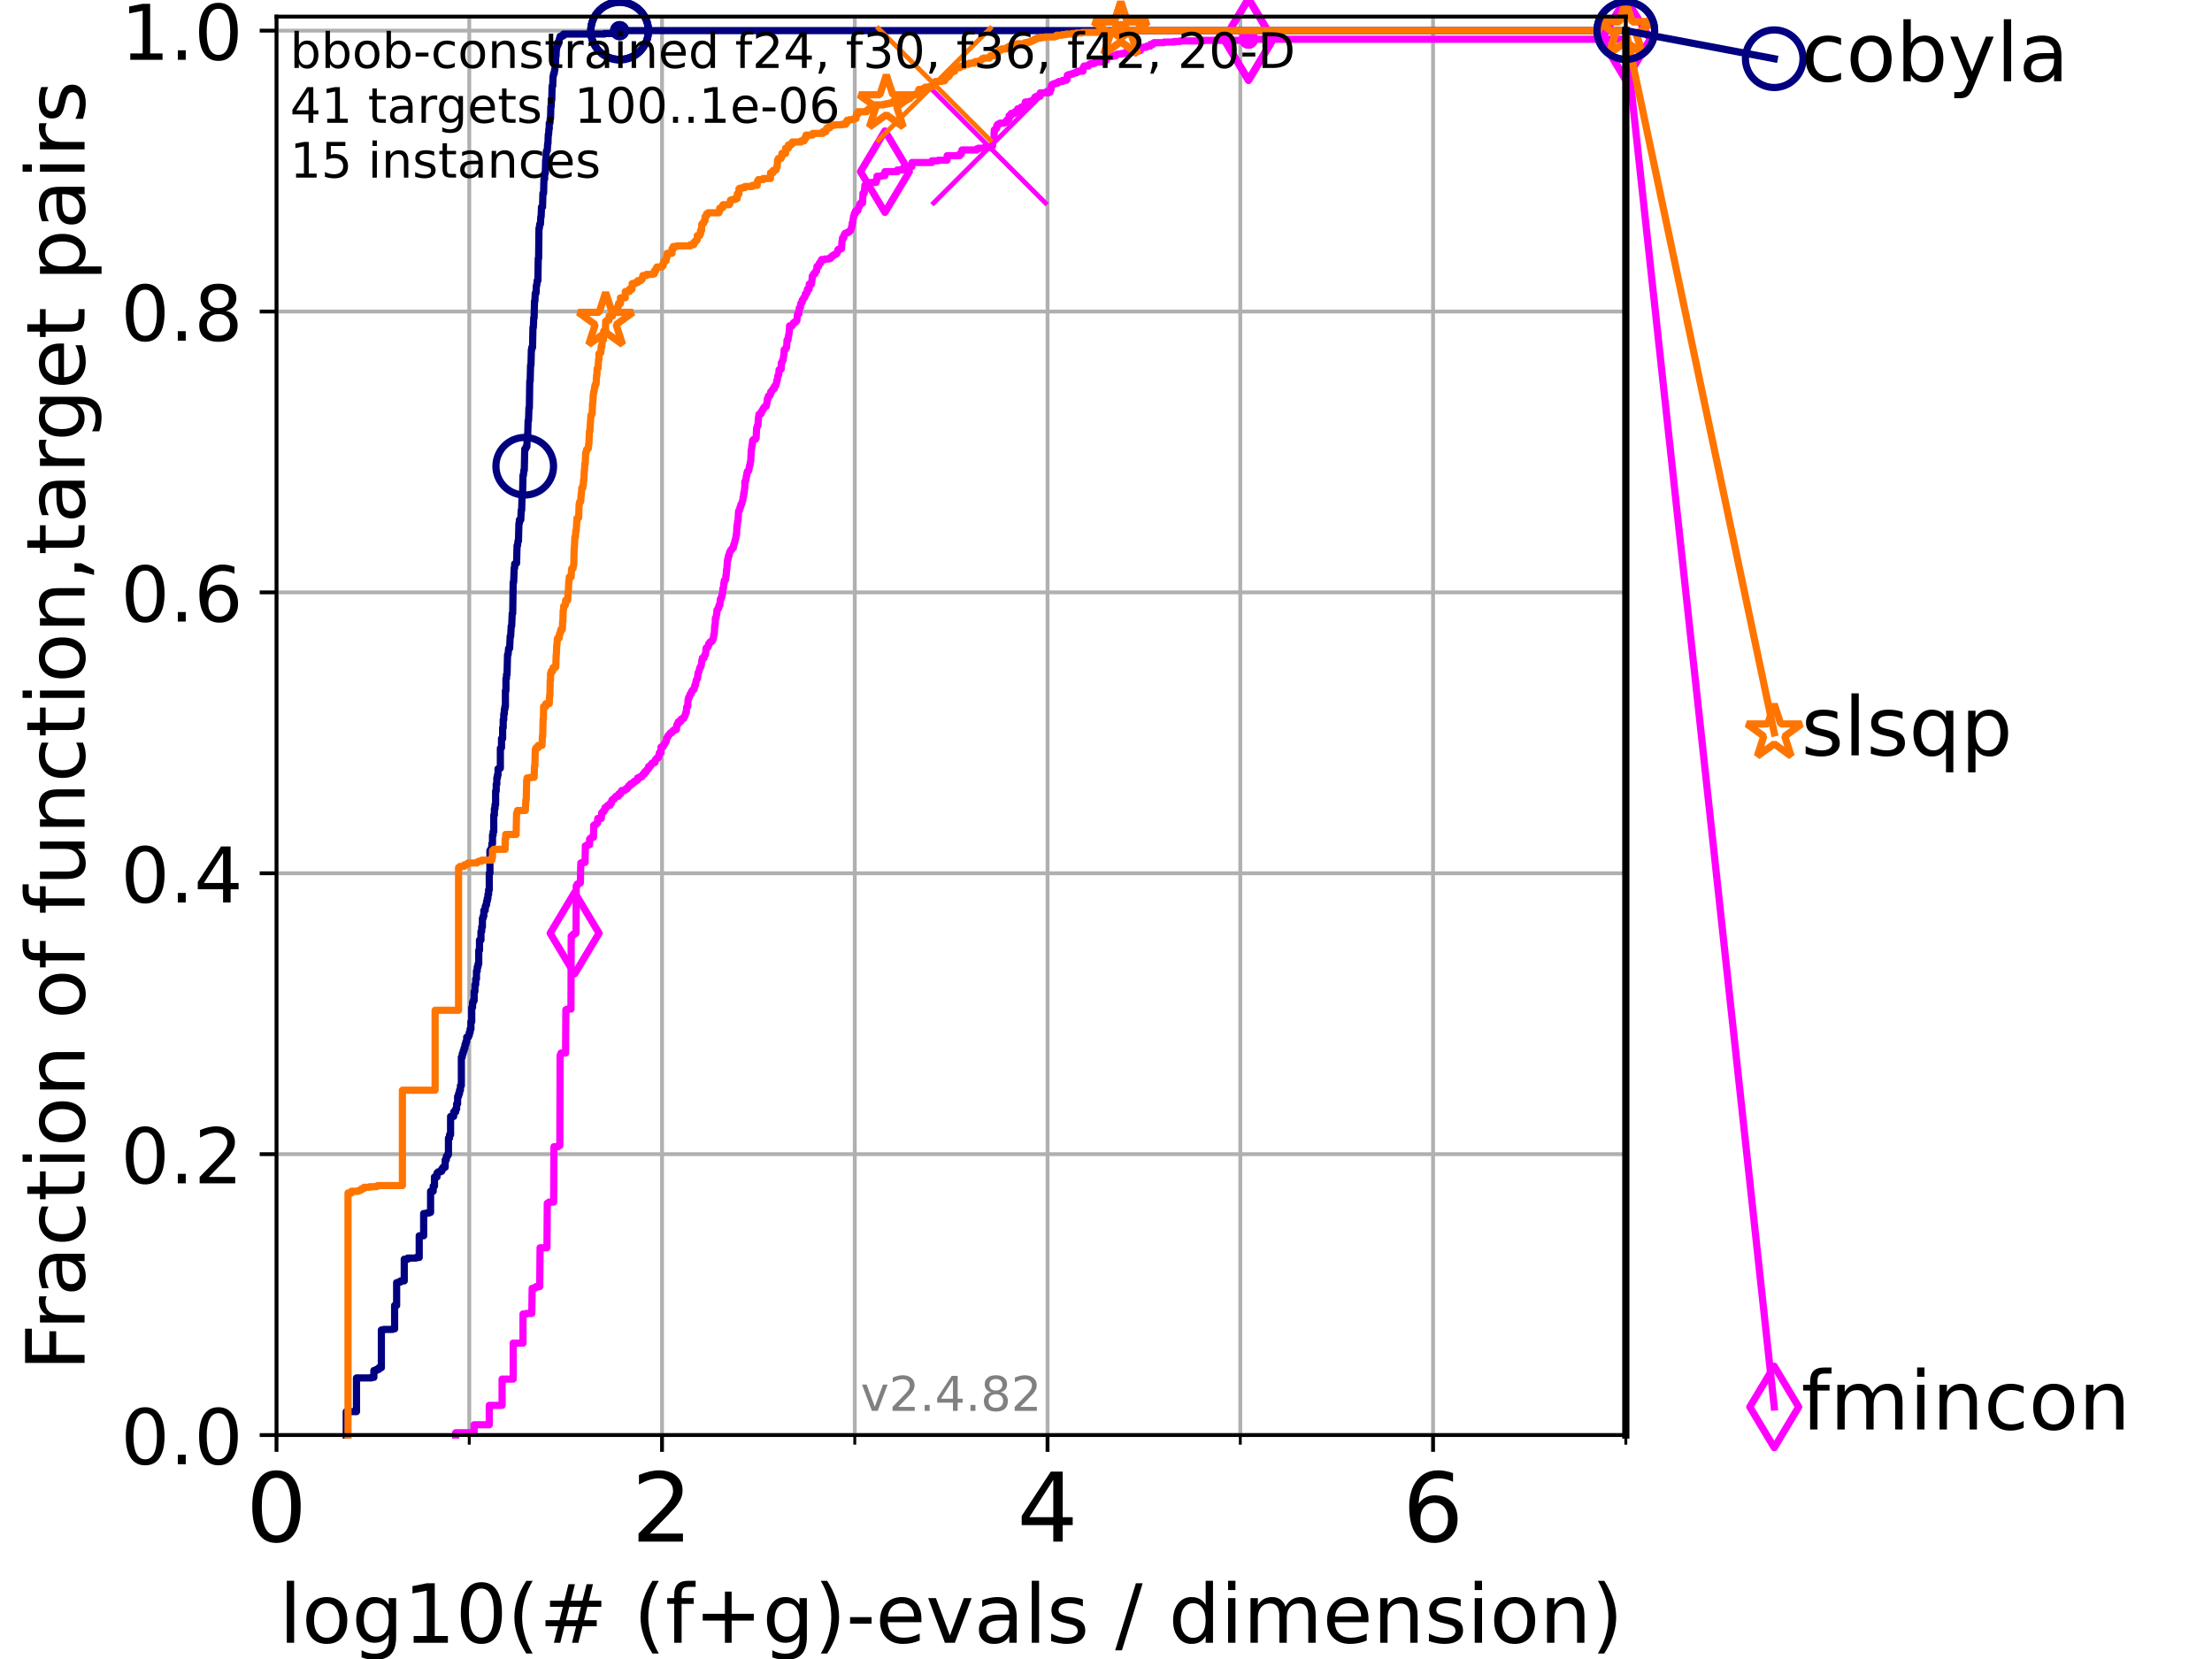 <?xml version="1.0" encoding="utf-8" standalone="no"?>
<!DOCTYPE svg PUBLIC "-//W3C//DTD SVG 1.1//EN"
  "http://www.w3.org/Graphics/SVG/1.1/DTD/svg11.dtd">
<!-- Created with matplotlib (https://matplotlib.org/) -->
<svg height="345.6pt" version="1.1" viewBox="0 0 460.8 345.6" width="460.8pt" xmlns="http://www.w3.org/2000/svg" xmlns:xlink="http://www.w3.org/1999/xlink">
 <defs>
  <style type="text/css">*{stroke-linecap:butt;stroke-linejoin:round;}</style>
 </defs>
 <g id="figure_1">
  <g id="patch_1">
   <path d="M 0 345.6 
L 460.8 345.6 
L 460.8 0 
L 0 0 
z
" style="fill:#ffffff;"/>
  </g>
  <g id="axes_1">
   <g id="patch_2">
    <path d="M 57.6 298.944 
L 338.688 298.944 
L 338.688 3.456 
L 57.6 3.456 
z
" style="fill:#ffffff;"/>
   </g>
   <g id="matplotlib.axis_1">
    <g id="xtick_1">
     <g id="line2d_1">
      <path clip-path="url(#pbc0aa54dd3)" d="M 57.6 298.944 
L 57.6 3.456 
" style="fill:none;stroke:#b0b0b0;stroke-linecap:square;stroke-width:0.8;"/>
     </g>
     <g id="line2d_2">
      <defs>
       <path d="M 0 0 
L 0 3.5 
" id="mf47fc83adb" style="stroke:#000000;stroke-width:0.8;"/>
      </defs>
      <g>
       <use style="stroke:#000000;stroke-width:0.8;" x="57.6" xlink:href="#mf47fc83adb" y="298.944"/>
      </g>
     </g>
     <g id="text_1">
      <!-- 0 -->
      <g transform="translate(51.237 321.141)scale(0.2 -0.2)">
       <defs>
        <path d="M 31.781 66.406 
Q 24.172 66.406 20.328 58.906 
Q 16.5 51.422 16.5 36.375 
Q 16.5 21.391 20.328 13.891 
Q 24.172 6.391 31.781 6.391 
Q 39.453 6.391 43.281 13.891 
Q 47.125 21.391 47.125 36.375 
Q 47.125 51.422 43.281 58.906 
Q 39.453 66.406 31.781 66.406 
z
M 31.781 74.219 
Q 44.047 74.219 50.516 64.516 
Q 56.984 54.828 56.984 36.375 
Q 56.984 17.969 50.516 8.266 
Q 44.047 -1.422 31.781 -1.422 
Q 19.531 -1.422 13.062 8.266 
Q 6.594 17.969 6.594 36.375 
Q 6.594 54.828 13.062 64.516 
Q 19.531 74.219 31.781 74.219 
z
" id="DejaVuSans-48"/>
       </defs>
       <use xlink:href="#DejaVuSans-48"/>
      </g>
     </g>
    </g>
    <g id="xtick_2">
     <g id="line2d_3">
      <path clip-path="url(#pbc0aa54dd3)" d="M 137.911 298.944 
L 137.911 3.456 
" style="fill:none;stroke:#b0b0b0;stroke-linecap:square;stroke-width:0.8;"/>
     </g>
     <g id="line2d_4">
      <g>
       <use style="stroke:#000000;stroke-width:0.8;" x="137.911" xlink:href="#mf47fc83adb" y="298.944"/>
      </g>
     </g>
     <g id="text_2">
      <!-- 2 -->
      <g transform="translate(131.548 321.141)scale(0.2 -0.2)">
       <defs>
        <path d="M 19.188 8.297 
L 53.609 8.297 
L 53.609 0 
L 7.328 0 
L 7.328 8.297 
Q 12.938 14.109 22.625 23.891 
Q 32.328 33.688 34.812 36.531 
Q 39.547 41.844 41.422 45.531 
Q 43.312 49.219 43.312 52.781 
Q 43.312 58.594 39.234 62.25 
Q 35.156 65.922 28.609 65.922 
Q 23.969 65.922 18.812 64.312 
Q 13.672 62.703 7.812 59.422 
L 7.812 69.391 
Q 13.766 71.781 18.938 73 
Q 24.125 74.219 28.422 74.219 
Q 39.75 74.219 46.484 68.547 
Q 53.219 62.891 53.219 53.422 
Q 53.219 48.922 51.531 44.891 
Q 49.859 40.875 45.406 35.406 
Q 44.188 33.984 37.641 27.219 
Q 31.109 20.453 19.188 8.297 
z
" id="DejaVuSans-50"/>
       </defs>
       <use xlink:href="#DejaVuSans-50"/>
      </g>
     </g>
    </g>
    <g id="xtick_3">
     <g id="line2d_5">
      <path clip-path="url(#pbc0aa54dd3)" d="M 218.222 298.944 
L 218.222 3.456 
" style="fill:none;stroke:#b0b0b0;stroke-linecap:square;stroke-width:0.8;"/>
     </g>
     <g id="line2d_6">
      <g>
       <use style="stroke:#000000;stroke-width:0.8;" x="218.222" xlink:href="#mf47fc83adb" y="298.944"/>
      </g>
     </g>
     <g id="text_3">
      <!-- 4 -->
      <g transform="translate(211.859 321.141)scale(0.2 -0.2)">
       <defs>
        <path d="M 37.797 64.312 
L 12.891 25.391 
L 37.797 25.391 
z
M 35.203 72.906 
L 47.609 72.906 
L 47.609 25.391 
L 58.016 25.391 
L 58.016 17.188 
L 47.609 17.188 
L 47.609 0 
L 37.797 0 
L 37.797 17.188 
L 4.891 17.188 
L 4.891 26.703 
z
" id="DejaVuSans-52"/>
       </defs>
       <use xlink:href="#DejaVuSans-52"/>
      </g>
     </g>
    </g>
    <g id="xtick_4">
     <g id="line2d_7">
      <path clip-path="url(#pbc0aa54dd3)" d="M 298.533 298.944 
L 298.533 3.456 
" style="fill:none;stroke:#b0b0b0;stroke-linecap:square;stroke-width:0.8;"/>
     </g>
     <g id="line2d_8">
      <g>
       <use style="stroke:#000000;stroke-width:0.8;" x="298.533" xlink:href="#mf47fc83adb" y="298.944"/>
      </g>
     </g>
     <g id="text_4">
      <!-- 6 -->
      <g transform="translate(292.17 321.141)scale(0.2 -0.2)">
       <defs>
        <path d="M 33.016 40.375 
Q 26.375 40.375 22.484 35.828 
Q 18.609 31.297 18.609 23.391 
Q 18.609 15.531 22.484 10.953 
Q 26.375 6.391 33.016 6.391 
Q 39.656 6.391 43.531 10.953 
Q 47.406 15.531 47.406 23.391 
Q 47.406 31.297 43.531 35.828 
Q 39.656 40.375 33.016 40.375 
z
M 52.594 71.297 
L 52.594 62.312 
Q 48.875 64.062 45.094 64.984 
Q 41.312 65.922 37.594 65.922 
Q 27.828 65.922 22.672 59.328 
Q 17.531 52.734 16.797 39.406 
Q 19.672 43.656 24.016 45.922 
Q 28.375 48.188 33.594 48.188 
Q 44.578 48.188 50.953 41.516 
Q 57.328 34.859 57.328 23.391 
Q 57.328 12.156 50.688 5.359 
Q 44.047 -1.422 33.016 -1.422 
Q 20.359 -1.422 13.672 8.266 
Q 6.984 17.969 6.984 36.375 
Q 6.984 53.656 15.188 63.938 
Q 23.391 74.219 37.203 74.219 
Q 40.922 74.219 44.703 73.484 
Q 48.484 72.75 52.594 71.297 
z
" id="DejaVuSans-54"/>
       </defs>
       <use xlink:href="#DejaVuSans-54"/>
      </g>
     </g>
    </g>
    <g id="xtick_5">
     <g id="line2d_9">
      <path clip-path="url(#pbc0aa54dd3)" d="M 97.755 298.944 
L 97.755 3.456 
" style="fill:none;stroke:#b0b0b0;stroke-linecap:square;stroke-width:0.8;"/>
     </g>
     <g id="line2d_10">
      <defs>
       <path d="M 0 0 
L 0 2 
" id="m3313023cbf" style="stroke:#000000;stroke-width:0.6;"/>
      </defs>
      <g>
       <use style="stroke:#000000;stroke-width:0.6;" x="97.755" xlink:href="#m3313023cbf" y="298.944"/>
      </g>
     </g>
    </g>
    <g id="xtick_6">
     <g id="line2d_11">
      <path clip-path="url(#pbc0aa54dd3)" d="M 178.066 298.944 
L 178.066 3.456 
" style="fill:none;stroke:#b0b0b0;stroke-linecap:square;stroke-width:0.8;"/>
     </g>
     <g id="line2d_12">
      <g>
       <use style="stroke:#000000;stroke-width:0.6;" x="178.066" xlink:href="#m3313023cbf" y="298.944"/>
      </g>
     </g>
    </g>
    <g id="xtick_7">
     <g id="line2d_13">
      <path clip-path="url(#pbc0aa54dd3)" d="M 258.377 298.944 
L 258.377 3.456 
" style="fill:none;stroke:#b0b0b0;stroke-linecap:square;stroke-width:0.8;"/>
     </g>
     <g id="line2d_14">
      <g>
       <use style="stroke:#000000;stroke-width:0.6;" x="258.377" xlink:href="#m3313023cbf" y="298.944"/>
      </g>
     </g>
    </g>
    <g id="xtick_8">
     <g id="line2d_15">
      <path clip-path="url(#pbc0aa54dd3)" d="M 338.688 298.944 
L 338.688 3.456 
" style="fill:none;stroke:#b0b0b0;stroke-linecap:square;stroke-width:0.8;"/>
     </g>
     <g id="line2d_16">
      <g>
       <use style="stroke:#000000;stroke-width:0.6;" x="338.688" xlink:href="#m3313023cbf" y="298.944"/>
      </g>
     </g>
    </g>
    <g id="text_5">
     <!-- log10(# (f+g)-evals / dimension) -->
     <g transform="translate(58.145 342.218)scale(0.17 -0.17)">
      <defs>
       <path d="M 9.422 75.984 
L 18.406 75.984 
L 18.406 0 
L 9.422 0 
z
" id="DejaVuSans-108"/>
       <path d="M 30.609 48.391 
Q 23.391 48.391 19.188 42.75 
Q 14.984 37.109 14.984 27.297 
Q 14.984 17.484 19.156 11.844 
Q 23.344 6.203 30.609 6.203 
Q 37.797 6.203 41.984 11.859 
Q 46.188 17.531 46.188 27.297 
Q 46.188 37.016 41.984 42.703 
Q 37.797 48.391 30.609 48.391 
z
M 30.609 56 
Q 42.328 56 49.016 48.375 
Q 55.719 40.766 55.719 27.297 
Q 55.719 13.875 49.016 6.219 
Q 42.328 -1.422 30.609 -1.422 
Q 18.844 -1.422 12.172 6.219 
Q 5.516 13.875 5.516 27.297 
Q 5.516 40.766 12.172 48.375 
Q 18.844 56 30.609 56 
z
" id="DejaVuSans-111"/>
       <path d="M 45.406 27.984 
Q 45.406 37.75 41.375 43.109 
Q 37.359 48.484 30.078 48.484 
Q 22.859 48.484 18.828 43.109 
Q 14.797 37.75 14.797 27.984 
Q 14.797 18.266 18.828 12.891 
Q 22.859 7.516 30.078 7.516 
Q 37.359 7.516 41.375 12.891 
Q 45.406 18.266 45.406 27.984 
z
M 54.391 6.781 
Q 54.391 -7.172 48.188 -13.984 
Q 42 -20.797 29.203 -20.797 
Q 24.469 -20.797 20.266 -20.094 
Q 16.062 -19.391 12.109 -17.922 
L 12.109 -9.188 
Q 16.062 -11.328 19.922 -12.344 
Q 23.781 -13.375 27.781 -13.375 
Q 36.625 -13.375 41.016 -8.766 
Q 45.406 -4.156 45.406 5.172 
L 45.406 9.625 
Q 42.625 4.781 38.281 2.391 
Q 33.938 0 27.875 0 
Q 17.828 0 11.672 7.656 
Q 5.516 15.328 5.516 27.984 
Q 5.516 40.672 11.672 48.328 
Q 17.828 56 27.875 56 
Q 33.938 56 38.281 53.609 
Q 42.625 51.219 45.406 46.391 
L 45.406 54.688 
L 54.391 54.688 
z
" id="DejaVuSans-103"/>
       <path d="M 12.406 8.297 
L 28.516 8.297 
L 28.516 63.922 
L 10.984 60.406 
L 10.984 69.391 
L 28.422 72.906 
L 38.281 72.906 
L 38.281 8.297 
L 54.391 8.297 
L 54.391 0 
L 12.406 0 
z
" id="DejaVuSans-49"/>
       <path d="M 31 75.875 
Q 24.469 64.656 21.281 53.656 
Q 18.109 42.672 18.109 31.391 
Q 18.109 20.125 21.312 9.062 
Q 24.516 -2 31 -13.188 
L 23.188 -13.188 
Q 15.875 -1.703 12.234 9.375 
Q 8.594 20.453 8.594 31.391 
Q 8.594 42.281 12.203 53.312 
Q 15.828 64.359 23.188 75.875 
z
" id="DejaVuSans-40"/>
       <path d="M 51.125 44 
L 36.922 44 
L 32.812 27.688 
L 47.125 27.688 
z
M 43.797 71.781 
L 38.719 51.516 
L 52.984 51.516 
L 58.109 71.781 
L 65.922 71.781 
L 60.891 51.516 
L 76.125 51.516 
L 76.125 44 
L 58.984 44 
L 54.984 27.688 
L 70.516 27.688 
L 70.516 20.219 
L 53.078 20.219 
L 48 0 
L 40.188 0 
L 45.219 20.219 
L 30.906 20.219 
L 25.875 0 
L 18.016 0 
L 23.094 20.219 
L 7.719 20.219 
L 7.719 27.688 
L 24.906 27.688 
L 29 44 
L 13.281 44 
L 13.281 51.516 
L 30.906 51.516 
L 35.891 71.781 
z
" id="DejaVuSans-35"/>
       <path id="DejaVuSans-32"/>
       <path d="M 37.109 75.984 
L 37.109 68.5 
L 28.516 68.5 
Q 23.688 68.5 21.797 66.547 
Q 19.922 64.594 19.922 59.516 
L 19.922 54.688 
L 34.719 54.688 
L 34.719 47.703 
L 19.922 47.703 
L 19.922 0 
L 10.891 0 
L 10.891 47.703 
L 2.297 47.703 
L 2.297 54.688 
L 10.891 54.688 
L 10.891 58.5 
Q 10.891 67.625 15.141 71.797 
Q 19.391 75.984 28.609 75.984 
z
" id="DejaVuSans-102"/>
       <path d="M 46 62.703 
L 46 35.5 
L 73.188 35.5 
L 73.188 27.203 
L 46 27.203 
L 46 0 
L 37.797 0 
L 37.797 27.203 
L 10.594 27.203 
L 10.594 35.5 
L 37.797 35.5 
L 37.797 62.703 
z
" id="DejaVuSans-43"/>
       <path d="M 8.016 75.875 
L 15.828 75.875 
Q 23.141 64.359 26.781 53.312 
Q 30.422 42.281 30.422 31.391 
Q 30.422 20.453 26.781 9.375 
Q 23.141 -1.703 15.828 -13.188 
L 8.016 -13.188 
Q 14.5 -2 17.703 9.062 
Q 20.906 20.125 20.906 31.391 
Q 20.906 42.672 17.703 53.656 
Q 14.5 64.656 8.016 75.875 
z
" id="DejaVuSans-41"/>
       <path d="M 4.891 31.391 
L 31.203 31.391 
L 31.203 23.391 
L 4.891 23.391 
z
" id="DejaVuSans-45"/>
       <path d="M 56.203 29.594 
L 56.203 25.203 
L 14.891 25.203 
Q 15.484 15.922 20.484 11.062 
Q 25.484 6.203 34.422 6.203 
Q 39.594 6.203 44.453 7.469 
Q 49.312 8.734 54.109 11.281 
L 54.109 2.781 
Q 49.266 0.734 44.188 -0.344 
Q 39.109 -1.422 33.891 -1.422 
Q 20.797 -1.422 13.156 6.188 
Q 5.516 13.812 5.516 26.812 
Q 5.516 40.234 12.766 48.109 
Q 20.016 56 32.328 56 
Q 43.359 56 49.781 48.891 
Q 56.203 41.797 56.203 29.594 
z
M 47.219 32.234 
Q 47.125 39.594 43.094 43.984 
Q 39.062 48.391 32.422 48.391 
Q 24.906 48.391 20.391 44.141 
Q 15.875 39.891 15.188 32.172 
z
" id="DejaVuSans-101"/>
       <path d="M 2.984 54.688 
L 12.5 54.688 
L 29.594 8.797 
L 46.688 54.688 
L 56.203 54.688 
L 35.688 0 
L 23.484 0 
z
" id="DejaVuSans-118"/>
       <path d="M 34.281 27.484 
Q 23.391 27.484 19.188 25 
Q 14.984 22.516 14.984 16.5 
Q 14.984 11.719 18.141 8.906 
Q 21.297 6.109 26.703 6.109 
Q 34.188 6.109 38.703 11.406 
Q 43.219 16.703 43.219 25.484 
L 43.219 27.484 
z
M 52.203 31.203 
L 52.203 0 
L 43.219 0 
L 43.219 8.297 
Q 40.141 3.328 35.547 0.953 
Q 30.953 -1.422 24.312 -1.422 
Q 15.922 -1.422 10.953 3.297 
Q 6 8.016 6 15.922 
Q 6 25.141 12.172 29.828 
Q 18.359 34.516 30.609 34.516 
L 43.219 34.516 
L 43.219 35.406 
Q 43.219 41.609 39.141 45 
Q 35.062 48.391 27.688 48.391 
Q 23 48.391 18.547 47.266 
Q 14.109 46.141 10.016 43.891 
L 10.016 52.203 
Q 14.938 54.109 19.578 55.047 
Q 24.219 56 28.609 56 
Q 40.484 56 46.344 49.844 
Q 52.203 43.703 52.203 31.203 
z
" id="DejaVuSans-97"/>
       <path d="M 44.281 53.078 
L 44.281 44.578 
Q 40.484 46.531 36.375 47.5 
Q 32.281 48.484 27.875 48.484 
Q 21.188 48.484 17.844 46.438 
Q 14.5 44.391 14.5 40.281 
Q 14.5 37.156 16.891 35.375 
Q 19.281 33.594 26.516 31.984 
L 29.594 31.297 
Q 39.156 29.25 43.188 25.516 
Q 47.219 21.781 47.219 15.094 
Q 47.219 7.469 41.188 3.016 
Q 35.156 -1.422 24.609 -1.422 
Q 20.219 -1.422 15.453 -0.562 
Q 10.688 0.297 5.422 2 
L 5.422 11.281 
Q 10.406 8.688 15.234 7.391 
Q 20.062 6.109 24.812 6.109 
Q 31.156 6.109 34.562 8.281 
Q 37.984 10.453 37.984 14.406 
Q 37.984 18.062 35.516 20.016 
Q 33.062 21.969 24.703 23.781 
L 21.578 24.516 
Q 13.234 26.266 9.516 29.906 
Q 5.812 33.547 5.812 39.891 
Q 5.812 47.609 11.281 51.797 
Q 16.75 56 26.812 56 
Q 31.781 56 36.172 55.266 
Q 40.578 54.547 44.281 53.078 
z
" id="DejaVuSans-115"/>
       <path d="M 25.391 72.906 
L 33.688 72.906 
L 8.297 -9.281 
L 0 -9.281 
z
" id="DejaVuSans-47"/>
       <path d="M 45.406 46.391 
L 45.406 75.984 
L 54.391 75.984 
L 54.391 0 
L 45.406 0 
L 45.406 8.203 
Q 42.578 3.328 38.25 0.953 
Q 33.938 -1.422 27.875 -1.422 
Q 17.969 -1.422 11.734 6.484 
Q 5.516 14.406 5.516 27.297 
Q 5.516 40.188 11.734 48.094 
Q 17.969 56 27.875 56 
Q 33.938 56 38.25 53.625 
Q 42.578 51.266 45.406 46.391 
z
M 14.797 27.297 
Q 14.797 17.391 18.875 11.75 
Q 22.953 6.109 30.078 6.109 
Q 37.203 6.109 41.297 11.75 
Q 45.406 17.391 45.406 27.297 
Q 45.406 37.203 41.297 42.844 
Q 37.203 48.484 30.078 48.484 
Q 22.953 48.484 18.875 42.844 
Q 14.797 37.203 14.797 27.297 
z
" id="DejaVuSans-100"/>
       <path d="M 9.422 54.688 
L 18.406 54.688 
L 18.406 0 
L 9.422 0 
z
M 9.422 75.984 
L 18.406 75.984 
L 18.406 64.594 
L 9.422 64.594 
z
" id="DejaVuSans-105"/>
       <path d="M 52 44.188 
Q 55.375 50.25 60.062 53.125 
Q 64.75 56 71.094 56 
Q 79.641 56 84.281 50.016 
Q 88.922 44.047 88.922 33.016 
L 88.922 0 
L 79.891 0 
L 79.891 32.719 
Q 79.891 40.578 77.094 44.375 
Q 74.312 48.188 68.609 48.188 
Q 61.625 48.188 57.562 43.547 
Q 53.516 38.922 53.516 30.906 
L 53.516 0 
L 44.484 0 
L 44.484 32.719 
Q 44.484 40.625 41.703 44.406 
Q 38.922 48.188 33.109 48.188 
Q 26.219 48.188 22.156 43.531 
Q 18.109 38.875 18.109 30.906 
L 18.109 0 
L 9.078 0 
L 9.078 54.688 
L 18.109 54.688 
L 18.109 46.188 
Q 21.188 51.219 25.484 53.609 
Q 29.781 56 35.688 56 
Q 41.656 56 45.828 52.969 
Q 50 49.953 52 44.188 
z
" id="DejaVuSans-109"/>
       <path d="M 54.891 33.016 
L 54.891 0 
L 45.906 0 
L 45.906 32.719 
Q 45.906 40.484 42.875 44.328 
Q 39.844 48.188 33.797 48.188 
Q 26.516 48.188 22.312 43.547 
Q 18.109 38.922 18.109 30.906 
L 18.109 0 
L 9.078 0 
L 9.078 54.688 
L 18.109 54.688 
L 18.109 46.188 
Q 21.344 51.125 25.703 53.562 
Q 30.078 56 35.797 56 
Q 45.219 56 50.047 50.172 
Q 54.891 44.344 54.891 33.016 
z
" id="DejaVuSans-110"/>
      </defs>
      <use xlink:href="#DejaVuSans-108"/>
      <use x="27.783" xlink:href="#DejaVuSans-111"/>
      <use x="88.965" xlink:href="#DejaVuSans-103"/>
      <use x="152.441" xlink:href="#DejaVuSans-49"/>
      <use x="216.064" xlink:href="#DejaVuSans-48"/>
      <use x="279.688" xlink:href="#DejaVuSans-40"/>
      <use x="318.701" xlink:href="#DejaVuSans-35"/>
      <use x="402.49" xlink:href="#DejaVuSans-32"/>
      <use x="434.277" xlink:href="#DejaVuSans-40"/>
      <use x="473.291" xlink:href="#DejaVuSans-102"/>
      <use x="508.496" xlink:href="#DejaVuSans-43"/>
      <use x="592.285" xlink:href="#DejaVuSans-103"/>
      <use x="655.762" xlink:href="#DejaVuSans-41"/>
      <use x="694.775" xlink:href="#DejaVuSans-45"/>
      <use x="730.859" xlink:href="#DejaVuSans-101"/>
      <use x="792.383" xlink:href="#DejaVuSans-118"/>
      <use x="851.562" xlink:href="#DejaVuSans-97"/>
      <use x="912.842" xlink:href="#DejaVuSans-108"/>
      <use x="940.625" xlink:href="#DejaVuSans-115"/>
      <use x="992.725" xlink:href="#DejaVuSans-32"/>
      <use x="1024.512" xlink:href="#DejaVuSans-47"/>
      <use x="1058.203" xlink:href="#DejaVuSans-32"/>
      <use x="1089.99" xlink:href="#DejaVuSans-100"/>
      <use x="1153.467" xlink:href="#DejaVuSans-105"/>
      <use x="1181.25" xlink:href="#DejaVuSans-109"/>
      <use x="1278.662" xlink:href="#DejaVuSans-101"/>
      <use x="1340.186" xlink:href="#DejaVuSans-110"/>
      <use x="1403.564" xlink:href="#DejaVuSans-115"/>
      <use x="1455.664" xlink:href="#DejaVuSans-105"/>
      <use x="1483.447" xlink:href="#DejaVuSans-111"/>
      <use x="1544.629" xlink:href="#DejaVuSans-110"/>
      <use x="1608.008" xlink:href="#DejaVuSans-41"/>
     </g>
    </g>
   </g>
   <g id="matplotlib.axis_2">
    <g id="ytick_1">
     <g id="line2d_17">
      <path clip-path="url(#pbc0aa54dd3)" d="M 57.6 298.944 
L 338.688 298.944 
" style="fill:none;stroke:#b0b0b0;stroke-linecap:square;stroke-width:0.8;"/>
     </g>
     <g id="line2d_18">
      <defs>
       <path d="M 0 0 
L -3.5 0 
" id="m322c36db10" style="stroke:#000000;stroke-width:0.8;"/>
      </defs>
      <g>
       <use style="stroke:#000000;stroke-width:0.8;" x="57.6" xlink:href="#m322c36db10" y="298.944"/>
      </g>
     </g>
     <g id="text_6">
      <!-- 0.0 -->
      <g transform="translate(25.155 305.023)scale(0.16 -0.16)">
       <defs>
        <path d="M 10.688 12.406 
L 21 12.406 
L 21 0 
L 10.688 0 
z
" id="DejaVuSans-46"/>
       </defs>
       <use xlink:href="#DejaVuSans-48"/>
       <use x="63.623" xlink:href="#DejaVuSans-46"/>
       <use x="95.41" xlink:href="#DejaVuSans-48"/>
      </g>
     </g>
    </g>
    <g id="ytick_2">
     <g id="line2d_19">
      <path clip-path="url(#pbc0aa54dd3)" d="M 57.6 240.432 
L 338.688 240.432 
" style="fill:none;stroke:#b0b0b0;stroke-linecap:square;stroke-width:0.8;"/>
     </g>
     <g id="line2d_20">
      <g>
       <use style="stroke:#000000;stroke-width:0.8;" x="57.6" xlink:href="#m322c36db10" y="240.432"/>
      </g>
     </g>
     <g id="text_7">
      <!-- 0.2 -->
      <g transform="translate(25.155 246.51)scale(0.16 -0.16)">
       <use xlink:href="#DejaVuSans-48"/>
       <use x="63.623" xlink:href="#DejaVuSans-46"/>
       <use x="95.41" xlink:href="#DejaVuSans-50"/>
      </g>
     </g>
    </g>
    <g id="ytick_3">
     <g id="line2d_21">
      <path clip-path="url(#pbc0aa54dd3)" d="M 57.6 181.919 
L 338.688 181.919 
" style="fill:none;stroke:#b0b0b0;stroke-linecap:square;stroke-width:0.8;"/>
     </g>
     <g id="line2d_22">
      <g>
       <use style="stroke:#000000;stroke-width:0.8;" x="57.6" xlink:href="#m322c36db10" y="181.919"/>
      </g>
     </g>
     <g id="text_8">
      <!-- 0.4 -->
      <g transform="translate(25.155 187.998)scale(0.16 -0.16)">
       <use xlink:href="#DejaVuSans-48"/>
       <use x="63.623" xlink:href="#DejaVuSans-46"/>
       <use x="95.41" xlink:href="#DejaVuSans-52"/>
      </g>
     </g>
    </g>
    <g id="ytick_4">
     <g id="line2d_23">
      <path clip-path="url(#pbc0aa54dd3)" d="M 57.6 123.407 
L 338.688 123.407 
" style="fill:none;stroke:#b0b0b0;stroke-linecap:square;stroke-width:0.8;"/>
     </g>
     <g id="line2d_24">
      <g>
       <use style="stroke:#000000;stroke-width:0.8;" x="57.6" xlink:href="#m322c36db10" y="123.407"/>
      </g>
     </g>
     <g id="text_9">
      <!-- 0.6 -->
      <g transform="translate(25.155 129.485)scale(0.16 -0.16)">
       <use xlink:href="#DejaVuSans-48"/>
       <use x="63.623" xlink:href="#DejaVuSans-46"/>
       <use x="95.41" xlink:href="#DejaVuSans-54"/>
      </g>
     </g>
    </g>
    <g id="ytick_5">
     <g id="line2d_25">
      <path clip-path="url(#pbc0aa54dd3)" d="M 57.6 64.894 
L 338.688 64.894 
" style="fill:none;stroke:#b0b0b0;stroke-linecap:square;stroke-width:0.8;"/>
     </g>
     <g id="line2d_26">
      <g>
       <use style="stroke:#000000;stroke-width:0.8;" x="57.6" xlink:href="#m322c36db10" y="64.894"/>
      </g>
     </g>
     <g id="text_10">
      <!-- 0.8 -->
      <g transform="translate(25.155 70.973)scale(0.16 -0.16)">
       <defs>
        <path d="M 31.781 34.625 
Q 24.75 34.625 20.719 30.859 
Q 16.703 27.094 16.703 20.516 
Q 16.703 13.922 20.719 10.156 
Q 24.75 6.391 31.781 6.391 
Q 38.812 6.391 42.859 10.172 
Q 46.922 13.969 46.922 20.516 
Q 46.922 27.094 42.891 30.859 
Q 38.875 34.625 31.781 34.625 
z
M 21.922 38.812 
Q 15.578 40.375 12.031 44.719 
Q 8.5 49.078 8.5 55.328 
Q 8.5 64.062 14.719 69.141 
Q 20.953 74.219 31.781 74.219 
Q 42.672 74.219 48.875 69.141 
Q 55.078 64.062 55.078 55.328 
Q 55.078 49.078 51.531 44.719 
Q 48 40.375 41.703 38.812 
Q 48.828 37.156 52.797 32.312 
Q 56.781 27.484 56.781 20.516 
Q 56.781 9.906 50.312 4.234 
Q 43.844 -1.422 31.781 -1.422 
Q 19.734 -1.422 13.25 4.234 
Q 6.781 9.906 6.781 20.516 
Q 6.781 27.484 10.781 32.312 
Q 14.797 37.156 21.922 38.812 
z
M 18.312 54.391 
Q 18.312 48.734 21.844 45.562 
Q 25.391 42.391 31.781 42.391 
Q 38.141 42.391 41.719 45.562 
Q 45.312 48.734 45.312 54.391 
Q 45.312 60.062 41.719 63.234 
Q 38.141 66.406 31.781 66.406 
Q 25.391 66.406 21.844 63.234 
Q 18.312 60.062 18.312 54.391 
z
" id="DejaVuSans-56"/>
       </defs>
       <use xlink:href="#DejaVuSans-48"/>
       <use x="63.623" xlink:href="#DejaVuSans-46"/>
       <use x="95.41" xlink:href="#DejaVuSans-56"/>
      </g>
     </g>
    </g>
    <g id="ytick_6">
     <g id="line2d_27">
      <path clip-path="url(#pbc0aa54dd3)" d="M 57.6 6.382 
L 338.688 6.382 
" style="fill:none;stroke:#b0b0b0;stroke-linecap:square;stroke-width:0.8;"/>
     </g>
     <g id="line2d_28">
      <g>
       <use style="stroke:#000000;stroke-width:0.8;" x="57.6" xlink:href="#m322c36db10" y="6.382"/>
      </g>
     </g>
     <g id="text_11">
      <!-- 1.0 -->
      <g transform="translate(25.155 12.46)scale(0.16 -0.16)">
       <use xlink:href="#DejaVuSans-49"/>
       <use x="63.623" xlink:href="#DejaVuSans-46"/>
       <use x="95.41" xlink:href="#DejaVuSans-48"/>
      </g>
     </g>
    </g>
    <g id="text_12">
     <!-- Fraction of function,target pairs -->
     <g transform="translate(17.62 285.585)rotate(-90)scale(0.17 -0.17)">
      <defs>
       <path d="M 9.812 72.906 
L 51.703 72.906 
L 51.703 64.594 
L 19.672 64.594 
L 19.672 43.109 
L 48.578 43.109 
L 48.578 34.812 
L 19.672 34.812 
L 19.672 0 
L 9.812 0 
z
" id="DejaVuSans-70"/>
       <path d="M 41.109 46.297 
Q 39.594 47.172 37.812 47.578 
Q 36.031 48 33.891 48 
Q 26.266 48 22.188 43.047 
Q 18.109 38.094 18.109 28.812 
L 18.109 0 
L 9.078 0 
L 9.078 54.688 
L 18.109 54.688 
L 18.109 46.188 
Q 20.953 51.172 25.484 53.578 
Q 30.031 56 36.531 56 
Q 37.453 56 38.578 55.875 
Q 39.703 55.766 41.062 55.516 
z
" id="DejaVuSans-114"/>
       <path d="M 48.781 52.594 
L 48.781 44.188 
Q 44.969 46.297 41.141 47.344 
Q 37.312 48.391 33.406 48.391 
Q 24.656 48.391 19.812 42.844 
Q 14.984 37.312 14.984 27.297 
Q 14.984 17.281 19.812 11.734 
Q 24.656 6.203 33.406 6.203 
Q 37.312 6.203 41.141 7.25 
Q 44.969 8.297 48.781 10.406 
L 48.781 2.094 
Q 45.016 0.344 40.984 -0.531 
Q 36.969 -1.422 32.422 -1.422 
Q 20.062 -1.422 12.781 6.344 
Q 5.516 14.109 5.516 27.297 
Q 5.516 40.672 12.859 48.328 
Q 20.219 56 33.016 56 
Q 37.156 56 41.109 55.141 
Q 45.062 54.297 48.781 52.594 
z
" id="DejaVuSans-99"/>
       <path d="M 18.312 70.219 
L 18.312 54.688 
L 36.812 54.688 
L 36.812 47.703 
L 18.312 47.703 
L 18.312 18.016 
Q 18.312 11.328 20.141 9.422 
Q 21.969 7.516 27.594 7.516 
L 36.812 7.516 
L 36.812 0 
L 27.594 0 
Q 17.188 0 13.234 3.875 
Q 9.281 7.766 9.281 18.016 
L 9.281 47.703 
L 2.688 47.703 
L 2.688 54.688 
L 9.281 54.688 
L 9.281 70.219 
z
" id="DejaVuSans-116"/>
       <path d="M 8.5 21.578 
L 8.5 54.688 
L 17.484 54.688 
L 17.484 21.922 
Q 17.484 14.156 20.5 10.266 
Q 23.531 6.391 29.594 6.391 
Q 36.859 6.391 41.078 11.031 
Q 45.312 15.672 45.312 23.688 
L 45.312 54.688 
L 54.297 54.688 
L 54.297 0 
L 45.312 0 
L 45.312 8.406 
Q 42.047 3.422 37.719 1 
Q 33.406 -1.422 27.688 -1.422 
Q 18.266 -1.422 13.375 4.438 
Q 8.5 10.297 8.5 21.578 
z
M 31.109 56 
z
" id="DejaVuSans-117"/>
       <path d="M 11.719 12.406 
L 22.016 12.406 
L 22.016 4 
L 14.016 -11.625 
L 7.719 -11.625 
L 11.719 4 
z
" id="DejaVuSans-44"/>
       <path d="M 18.109 8.203 
L 18.109 -20.797 
L 9.078 -20.797 
L 9.078 54.688 
L 18.109 54.688 
L 18.109 46.391 
Q 20.953 51.266 25.266 53.625 
Q 29.594 56 35.594 56 
Q 45.562 56 51.781 48.094 
Q 58.016 40.188 58.016 27.297 
Q 58.016 14.406 51.781 6.484 
Q 45.562 -1.422 35.594 -1.422 
Q 29.594 -1.422 25.266 0.953 
Q 20.953 3.328 18.109 8.203 
z
M 48.688 27.297 
Q 48.688 37.203 44.609 42.844 
Q 40.531 48.484 33.406 48.484 
Q 26.266 48.484 22.188 42.844 
Q 18.109 37.203 18.109 27.297 
Q 18.109 17.391 22.188 11.75 
Q 26.266 6.109 33.406 6.109 
Q 40.531 6.109 44.609 11.75 
Q 48.688 17.391 48.688 27.297 
z
" id="DejaVuSans-112"/>
      </defs>
      <use xlink:href="#DejaVuSans-70"/>
      <use x="50.27" xlink:href="#DejaVuSans-114"/>
      <use x="91.383" xlink:href="#DejaVuSans-97"/>
      <use x="152.662" xlink:href="#DejaVuSans-99"/>
      <use x="207.643" xlink:href="#DejaVuSans-116"/>
      <use x="246.852" xlink:href="#DejaVuSans-105"/>
      <use x="274.635" xlink:href="#DejaVuSans-111"/>
      <use x="335.816" xlink:href="#DejaVuSans-110"/>
      <use x="399.195" xlink:href="#DejaVuSans-32"/>
      <use x="430.982" xlink:href="#DejaVuSans-111"/>
      <use x="492.164" xlink:href="#DejaVuSans-102"/>
      <use x="527.369" xlink:href="#DejaVuSans-32"/>
      <use x="559.156" xlink:href="#DejaVuSans-102"/>
      <use x="594.361" xlink:href="#DejaVuSans-117"/>
      <use x="657.74" xlink:href="#DejaVuSans-110"/>
      <use x="721.119" xlink:href="#DejaVuSans-99"/>
      <use x="776.1" xlink:href="#DejaVuSans-116"/>
      <use x="815.309" xlink:href="#DejaVuSans-105"/>
      <use x="843.092" xlink:href="#DejaVuSans-111"/>
      <use x="904.273" xlink:href="#DejaVuSans-110"/>
      <use x="967.652" xlink:href="#DejaVuSans-44"/>
      <use x="999.439" xlink:href="#DejaVuSans-116"/>
      <use x="1038.648" xlink:href="#DejaVuSans-97"/>
      <use x="1099.928" xlink:href="#DejaVuSans-114"/>
      <use x="1139.291" xlink:href="#DejaVuSans-103"/>
      <use x="1202.768" xlink:href="#DejaVuSans-101"/>
      <use x="1264.291" xlink:href="#DejaVuSans-116"/>
      <use x="1303.5" xlink:href="#DejaVuSans-32"/>
      <use x="1335.287" xlink:href="#DejaVuSans-112"/>
      <use x="1398.764" xlink:href="#DejaVuSans-97"/>
      <use x="1460.043" xlink:href="#DejaVuSans-105"/>
      <use x="1487.826" xlink:href="#DejaVuSans-114"/>
      <use x="1528.939" xlink:href="#DejaVuSans-115"/>
     </g>
    </g>
   </g>
   <g id="line2d_29">
    <defs>
     <path d="M 0 1.5 
C 0.398 1.5 0.779 1.342 1.061 1.061 
C 1.342 0.779 1.5 0.398 1.5 0 
C 1.5 -0.398 1.342 -0.779 1.061 -1.061 
C 0.779 -1.342 0.398 -1.5 0 -1.5 
C -0.398 -1.5 -0.779 -1.342 -1.061 -1.061 
C -1.342 -0.779 -1.5 -0.398 -1.5 0 
C -1.5 0.398 -1.342 0.779 -1.061 1.061 
C -0.779 1.342 -0.398 1.5 0 1.5 
z
" id="m4b9f9f84ff" style="stroke:#000080;"/>
    </defs>
    <g>
     <use style="fill:#000080;stroke:#000080;" x="129.075" xlink:href="#m4b9f9f84ff" y="6.382"/>
     <use style="fill:#000080;stroke:#000080;" x="129.075" xlink:href="#m4b9f9f84ff" y="6.382"/>
    </g>
   </g>
   <g id="line2d_30">
    <path d="M 72.125 298.944 
L 72.125 294.068 
L 74.263 294.068 
L 74.263 287.051 
L 77.331 287.051 
L 77.331 286.932 
L 77.885 286.932 
L 77.885 285.505 
L 78.421 285.505 
L 78.421 285.267 
L 78.942 285.267 
L 78.942 284.911 
L 79.447 284.911 
L 79.447 277.061 
L 79.939 277.061 
L 79.939 276.942 
L 81.776 276.942 
L 81.776 276.823 
L 82.207 276.823 
L 82.207 271.947 
L 82.627 271.947 
L 82.627 267.19 
L 83.037 267.19 
L 83.037 267.071 
L 83.438 267.071 
L 83.438 266.833 
L 84.213 266.833 
L 84.213 262.314 
L 84.956 262.314 
L 84.956 262.076 
L 86.684 262.076 
L 86.684 261.957 
L 87.33 261.957 
L 87.33 257.438 
L 88.256 257.438 
L 88.256 252.8 
L 88.847 252.8 
L 88.847 252.681 
L 89.419 252.681 
L 89.419 252.562 
L 89.698 252.562 
L 89.698 248.162 
L 90.243 248.162 
L 90.243 247.091 
L 90.509 247.091 
L 90.509 245.189 
L 91.03 245.189 
L 91.03 244.356 
L 91.284 244.356 
L 91.284 244.118 
L 91.783 244.118 
L 91.783 243.999 
L 92.027 243.999 
L 92.027 243.524 
L 92.267 243.524 
L 92.267 243.167 
L 92.738 243.167 
L 92.738 241.621 
L 92.969 241.621 
L 92.969 240.907 
L 93.197 240.907 
L 93.197 240.55 
L 93.422 240.55 
L 93.422 237.102 
L 93.645 237.102 
L 93.645 236.388 
L 93.864 236.388 
L 93.864 232.582 
L 94.506 232.582 
L 94.506 231.631 
L 94.921 231.631 
L 94.921 231.036 
L 95.125 231.036 
L 95.125 229.966 
L 95.327 229.966 
L 95.327 228.42 
L 95.526 228.42 
L 95.526 227.825 
L 95.723 227.825 
L 95.723 227.112 
L 95.918 227.112 
L 95.918 226.16 
L 96.111 226.16 
L 96.111 220.214 
L 96.301 220.214 
L 96.301 219.5 
L 96.49 219.5 
L 96.49 218.906 
L 96.676 218.906 
L 96.676 218.311 
L 96.861 218.311 
L 96.861 217.597 
L 97.044 217.597 
L 97.044 217.003 
L 97.224 217.003 
L 97.224 216.051 
L 97.58 216.051 
L 97.58 215.695 
L 97.755 215.695 
L 97.755 215.1 
L 97.929 215.1 
L 97.929 214.386 
L 98.101 214.386 
L 98.101 212.84 
L 98.271 212.84 
L 98.271 209.867 
L 98.439 209.867 
L 98.439 208.797 
L 98.606 208.797 
L 98.606 208.44 
L 98.772 208.44 
L 98.772 206.537 
L 98.935 206.537 
L 98.935 205.11 
L 99.098 205.11 
L 99.098 203.921 
L 99.258 203.921 
L 99.258 202.256 
L 99.418 202.256 
L 99.418 201.423 
L 99.575 201.423 
L 99.575 200.829 
L 99.732 200.829 
L 99.732 197.974 
L 99.887 197.974 
L 99.887 195.834 
L 100.193 195.834 
L 100.193 194.05 
L 100.344 194.05 
L 100.344 193.098 
L 100.493 193.098 
L 100.493 191.314 
L 100.642 191.314 
L 100.642 190.839 
L 100.789 190.839 
L 100.789 189.649 
L 101.08 189.649 
L 101.08 188.817 
L 101.223 188.817 
L 101.223 188.46 
L 101.366 188.46 
L 101.366 187.747 
L 101.507 187.747 
L 101.507 187.152 
L 101.647 187.152 
L 101.647 186.319 
L 101.786 186.319 
L 101.786 185.368 
L 101.924 185.368 
L 101.924 181.919 
L 102.06 181.919 
L 102.06 177.162 
L 102.331 177.162 
L 102.331 176.686 
L 102.465 176.686 
L 102.465 175.735 
L 102.597 175.735 
L 102.597 173.951 
L 102.729 173.951 
L 102.729 173.237 
L 102.859 173.237 
L 102.859 169.788 
L 102.989 169.788 
L 102.989 168.48 
L 103.118 168.48 
L 103.118 167.648 
L 103.246 167.648 
L 103.246 164.793 
L 103.372 164.793 
L 103.372 163.366 
L 103.498 163.366 
L 103.498 162.058 
L 103.623 162.058 
L 103.623 161.463 
L 103.747 161.463 
L 103.747 160.155 
L 103.993 160.155 
L 103.993 160.036 
L 104.235 160.036 
L 104.235 155.874 
L 104.355 155.874 
L 104.355 155.755 
L 104.474 155.755 
L 104.474 153.852 
L 104.71 153.852 
L 104.71 151.592 
L 104.826 151.592 
L 104.826 149.927 
L 104.942 149.927 
L 104.942 148.738 
L 105.057 148.738 
L 105.057 147.787 
L 105.172 147.787 
L 105.172 147.192 
L 105.285 147.192 
L 105.285 143.862 
L 105.398 143.862 
L 105.398 141.365 
L 105.51 141.365 
L 105.51 140.532 
L 105.622 140.532 
L 105.733 136.37 
L 105.843 136.37 
L 105.952 135.061 
L 106.169 135.061 
L 106.276 132.564 
L 106.383 132.564 
L 106.489 130.423 
L 106.594 130.423 
L 106.699 127.807 
L 106.803 127.807 
L 106.906 121.266 
L 107.009 121.266 
L 107.111 118.293 
L 107.213 118.293 
L 107.213 117.46 
L 107.415 117.46 
L 107.415 117.341 
L 107.614 117.341 
L 107.713 113.654 
L 107.811 113.654 
L 107.909 112.703 
L 108.006 112.703 
L 108.103 109.016 
L 108.199 109.016 
L 108.199 108.303 
L 108.484 108.303 
L 108.578 106.281 
L 108.671 106.281 
L 108.764 102.951 
L 108.857 102.951 
L 108.949 99.026 
L 109.04 99.026 
L 109.132 97.956 
L 109.222 97.956 
L 109.312 93.556 
L 109.491 93.556 
L 109.58 93.08 
L 109.756 93.08 
L 109.843 90.583 
L 109.93 90.583 
L 110.017 87.609 
L 110.103 87.609 
L 110.189 84.993 
L 110.274 84.993 
L 110.359 79.403 
L 110.443 79.403 
L 110.527 76.073 
L 110.611 76.073 
L 110.694 72.862 
L 110.777 72.862 
L 110.777 72.387 
L 110.942 72.387 
L 111.023 68.224 
L 111.105 68.224 
L 111.186 66.202 
L 111.266 66.202 
L 111.346 62.753 
L 111.426 62.753 
L 111.506 61.088 
L 111.663 61.088 
L 111.742 59.423 
L 111.82 59.423 
L 111.897 58.472 
L 112.052 58.472 
L 112.128 53.834 
L 112.205 53.834 
L 112.281 47.531 
L 112.356 47.531 
L 112.432 46.698 
L 112.581 46.698 
L 112.656 45.152 
L 112.73 45.152 
L 112.804 43.13 
L 113.023 43.13 
L 113.095 40.276 
L 113.24 40.276 
L 113.311 37.303 
L 113.454 37.303 
L 113.454 36.114 
L 113.595 36.114 
L 113.665 33.378 
L 113.735 33.378 
L 113.804 31.594 
L 113.874 31.594 
L 113.874 31.356 
L 114.012 31.356 
L 114.08 29.929 
L 114.148 29.929 
L 114.216 28.026 
L 114.284 28.026 
L 114.352 26.837 
L 114.419 26.837 
L 114.419 25.648 
L 114.552 25.648 
L 114.619 24.697 
L 114.685 24.697 
L 114.751 22.199 
L 114.817 22.199 
L 114.882 20.772 
L 114.947 20.772 
L 115.012 17.918 
L 115.141 17.918 
L 115.206 15.896 
L 115.27 15.896 
L 115.333 15.301 
L 115.46 15.301 
L 115.523 14.588 
L 115.586 14.588 
L 115.649 13.398 
L 115.711 13.398 
L 115.773 11.733 
L 115.835 11.733 
L 115.897 10.187 
L 115.959 10.187 
L 115.959 9.712 
L 116.081 9.712 
L 116.081 9.355 
L 116.263 9.355 
L 116.263 8.76 
L 116.443 8.76 
L 116.503 8.166 
L 116.562 8.166 
L 116.621 7.809 
L 116.68 7.809 
L 116.68 7.571 
L 117.145 7.571 
L 117.145 7.452 
L 117.373 7.452 
L 117.373 7.095 
L 125.91 7.095 
L 125.91 6.976 
L 128.366 6.976 
L 128.366 6.738 
L 128.724 6.738 
L 128.724 6.619 
L 128.871 6.619 
L 128.871 6.501 
L 129.075 6.501 
L 129.075 6.382 
L 338.688 6.382 
L 338.688 6.382 
" style="fill:none;stroke:#000080;stroke-linecap:square;stroke-width:1.5;"/>
   </g>
   <g id="line2d_31">
    <defs>
     <path d="M 0 6 
C 1.591 6 3.117 5.368 4.243 4.243 
C 5.368 3.117 6 1.591 6 0 
C 6 -1.591 5.368 -3.117 4.243 -4.243 
C 3.117 -5.368 1.591 -6 0 -6 
C -1.591 -6 -3.117 -5.368 -4.243 -4.243 
C -5.368 -3.117 -6 -1.591 -6 0 
C -6 1.591 -5.368 3.117 -4.243 4.243 
C -3.117 5.368 -1.591 6 0 6 
z
" id="mf93564cd7f" style="stroke:#000080;stroke-width:1.5;"/>
    </defs>
    <g>
     <use style="fill-opacity:0;stroke:#000080;stroke-width:1.5;" x="109.312" xlink:href="#mf93564cd7f" y="97.124"/>
     <use style="fill-opacity:0;stroke:#000080;stroke-width:1.5;" x="129.075" xlink:href="#mf93564cd7f" y="6.501"/>
     <use style="fill-opacity:0;stroke:#000080;stroke-width:1.5;" x="129.075" xlink:href="#mf93564cd7f" y="6.382"/>
     <use style="fill-opacity:0;stroke:#000080;stroke-width:1.5;" x="129.075" xlink:href="#mf93564cd7f" y="6.382"/>
     <use style="fill-opacity:0;stroke:#000080;stroke-width:1.5;" x="338.688" xlink:href="#mf93564cd7f" y="6.382"/>
    </g>
   </g>
   <g id="line2d_32">
    <path style="fill:none;stroke:#000080;stroke-linecap:square;stroke-width:1.5;"/>
    <g/>
   </g>
   <g id="line2d_33">
    <defs>
     <path d="M 0 1.5 
C 0.398 1.5 0.779 1.342 1.061 1.061 
C 1.342 0.779 1.5 0.398 1.5 0 
C 1.5 -0.398 1.342 -0.779 1.061 -1.061 
C 0.779 -1.342 0.398 -1.5 0 -1.5 
C -0.398 -1.5 -0.779 -1.342 -1.061 -1.061 
C -1.342 -0.779 -1.5 -0.398 -1.5 0 
C -1.5 0.398 -1.342 0.779 -1.061 1.061 
C -0.779 1.342 -0.398 1.5 0 1.5 
z
" id="mb2a7ab268a" style="stroke:#ff00ff;"/>
    </defs>
    <g>
     <use style="fill:#ff00ff;stroke:#ff00ff;" x="260.088" xlink:href="#mb2a7ab268a" y="8.166"/>
     <use style="fill:#ff00ff;stroke:#ff00ff;" x="260.088" xlink:href="#mb2a7ab268a" y="8.166"/>
    </g>
   </g>
   <g id="line2d_34">
    <path d="M 94.921 298.944 
L 94.921 298.468 
L 98.772 298.468 
L 98.772 296.803 
L 101.924 296.803 
L 101.924 292.76 
L 104.592 292.76 
L 104.592 287.289 
L 106.906 287.289 
L 106.906 279.797 
L 108.949 279.797 
L 108.949 273.731 
L 109.668 273.731 
L 109.668 273.612 
L 110.777 273.612 
L 110.86 268.38 
L 111.266 268.38 
L 111.266 268.261 
L 111.663 268.261 
L 111.663 268.023 
L 112.432 268.023 
L 112.507 259.936 
L 113.943 259.936 
L 114.012 250.659 
L 114.352 250.659 
L 114.352 250.421 
L 115.333 250.421 
L 115.397 238.885 
L 116.263 238.885 
L 116.323 238.648 
L 116.621 238.648 
L 116.68 219.857 
L 116.798 219.857 
L 116.856 219.381 
L 117.821 219.381 
L 117.876 210.343 
L 118.149 210.343 
L 118.149 210.224 
L 118.943 210.224 
L 118.994 195.001 
L 119.25 195.001 
L 119.352 194.644 
L 119.652 194.644 
L 119.702 194.406 
L 119.997 194.406 
L 120.045 184.535 
L 120.239 184.535 
L 120.239 184.179 
L 120.477 184.179 
L 120.477 184.06 
L 120.713 184.06 
L 120.713 183.941 
L 120.899 183.941 
L 120.991 179.778 
L 121.265 179.778 
L 121.265 179.659 
L 121.888 179.659 
L 121.931 176.211 
L 122.319 176.211 
L 122.319 175.973 
L 122.824 175.973 
L 122.824 174.783 
L 123.071 174.783 
L 123.071 174.546 
L 123.233 174.546 
L 123.233 174.427 
L 123.633 174.427 
L 123.673 171.929 
L 123.83 171.929 
L 123.83 171.81 
L 124.101 171.81 
L 124.178 171.572 
L 124.369 171.572 
L 124.369 171.453 
L 124.482 171.453 
L 124.52 170.502 
L 125.256 170.502 
L 125.346 169.313 
L 125.471 169.313 
L 125.471 169.194 
L 125.648 169.194 
L 125.648 169.075 
L 125.823 169.075 
L 125.823 168.718 
L 125.996 168.718 
L 126.031 168.242 
L 126.338 168.242 
L 126.406 168.004 
L 126.54 168.004 
L 126.574 167.767 
L 127.1 167.767 
L 127.133 167.291 
L 127.39 167.291 
L 127.453 166.696 
L 127.548 166.696 
L 127.548 166.577 
L 127.768 166.577 
L 127.768 166.458 
L 127.985 166.458 
L 127.985 166.221 
L 128.108 166.221 
L 128.108 166.102 
L 128.23 166.102 
L 128.321 165.864 
L 128.827 165.864 
L 128.886 165.388 
L 129.291 165.388 
L 129.348 164.912 
L 129.461 164.912 
L 129.518 164.675 
L 130.155 164.675 
L 130.155 164.556 
L 130.291 164.556 
L 130.371 164.318 
L 130.665 164.318 
L 130.665 164.08 
L 130.875 164.08 
L 130.927 163.723 
L 131.056 163.723 
L 131.056 163.604 
L 131.364 163.604 
L 131.414 163.247 
L 131.815 163.247 
L 131.815 163.128 
L 131.963 163.128 
L 132.012 162.891 
L 132.085 162.891 
L 132.085 162.772 
L 132.446 162.772 
L 132.542 162.534 
L 132.777 162.534 
L 132.801 162.058 
L 133.239 162.058 
L 133.285 161.82 
L 133.712 161.82 
L 133.822 161.463 
L 133.844 161.463 
L 133.954 161.226 
L 134.279 161.226 
L 134.343 160.75 
L 134.661 160.75 
L 134.703 160.393 
L 134.87 160.393 
L 134.87 160.274 
L 134.994 160.274 
L 134.994 160.155 
L 135.118 160.155 
L 135.118 159.68 
L 135.422 159.68 
L 135.422 159.561 
L 135.542 159.561 
L 135.642 159.204 
L 135.8 159.204 
L 135.839 158.966 
L 136.073 158.966 
L 136.073 158.847 
L 136.457 158.847 
L 136.532 158.252 
L 136.627 158.252 
L 136.627 158.133 
L 136.795 158.133 
L 136.795 158.015 
L 136.943 158.015 
L 136.961 157.777 
L 137.235 157.777 
L 137.344 156.825 
L 137.7 156.825 
L 137.7 155.636 
L 138.084 155.636 
L 138.084 155.398 
L 138.205 155.398 
L 138.222 155.16 
L 138.375 155.16 
L 138.477 154.922 
L 138.494 154.922 
L 138.561 154.685 
L 138.645 154.685 
L 138.712 154.447 
L 138.795 154.447 
L 138.878 153.733 
L 139.009 153.733 
L 139.074 153.495 
L 139.14 153.495 
L 139.164 153.257 
L 139.285 153.257 
L 139.382 153.02 
L 139.494 153.02 
L 139.573 152.782 
L 139.668 152.782 
L 139.668 152.663 
L 139.918 152.663 
L 139.996 152.425 
L 140.15 152.425 
L 140.226 152.187 
L 140.363 152.187 
L 140.363 152.068 
L 140.649 152.068 
L 140.649 151.949 
L 140.93 151.949 
L 140.959 151.117 
L 141.047 151.117 
L 141.061 150.879 
L 141.264 150.879 
L 141.264 150.403 
L 141.393 150.403 
L 141.393 150.284 
L 141.83 150.284 
L 141.886 149.809 
L 142.107 149.809 
L 142.107 149.69 
L 142.406 149.69 
L 142.473 149.333 
L 142.567 149.333 
L 142.673 149.095 
L 142.726 149.095 
L 142.832 148.5 
L 142.95 148.5 
L 143.041 147.311 
L 143.119 147.311 
L 143.119 147.192 
L 143.273 147.192 
L 143.331 145.765 
L 143.414 145.765 
L 143.452 145.289 
L 143.591 145.289 
L 143.691 144.814 
L 143.704 144.814 
L 143.779 144.576 
L 143.977 144.576 
L 144.038 144.1 
L 144.112 144.1 
L 144.173 143.862 
L 144.282 143.862 
L 144.282 143.743 
L 144.463 143.743 
L 144.463 143.624 
L 144.582 143.624 
L 144.689 143.03 
L 144.736 143.03 
L 144.771 142.673 
L 144.9 142.673 
L 144.993 141.84 
L 145.051 141.84 
L 145.144 141.484 
L 145.178 141.484 
L 145.178 141.365 
L 145.304 141.365 
L 145.407 140.175 
L 145.509 140.175 
L 145.599 139.819 
L 145.632 139.819 
L 145.711 139.343 
L 145.755 139.343 
L 145.833 138.986 
L 145.954 138.986 
L 146.031 138.629 
L 146.086 138.629 
L 146.184 137.678 
L 146.227 137.678 
L 146.313 137.083 
L 146.665 137.083 
L 146.77 136.489 
L 146.859 136.489 
L 146.859 136.37 
L 146.979 136.37 
L 147.077 135.061 
L 147.134 135.061 
L 147.134 134.943 
L 147.348 134.943 
L 147.348 134.824 
L 147.46 134.824 
L 147.56 134.586 
L 147.59 134.586 
L 147.62 134.11 
L 147.73 134.11 
L 147.73 133.991 
L 147.858 133.991 
L 147.898 133.753 
L 148.113 133.753 
L 148.113 133.634 
L 148.297 133.634 
L 148.316 133.397 
L 148.459 133.397 
L 148.564 133.04 
L 148.592 133.04 
L 148.7 132.207 
L 148.789 132.207 
L 148.892 130.304 
L 148.975 130.304 
L 149.022 128.758 
L 149.168 128.758 
L 149.264 127.926 
L 149.319 127.926 
L 149.341 127.093 
L 149.477 127.093 
L 149.548 126.855 
L 149.602 126.855 
L 149.611 126.618 
L 149.735 126.618 
L 149.806 126.023 
L 149.964 126.023 
L 150.051 124.834 
L 150.207 124.834 
L 150.224 124.477 
L 150.353 124.477 
L 150.404 123.763 
L 150.523 123.763 
L 150.59 122.574 
L 150.708 122.574 
L 150.775 121.504 
L 150.858 121.504 
L 150.883 120.909 
L 151.031 120.909 
L 151.031 120.79 
L 151.146 120.79 
L 151.244 119.839 
L 151.284 119.839 
L 151.357 118.649 
L 151.414 118.649 
L 151.522 116.866 
L 151.566 116.866 
L 151.582 116.509 
L 151.677 116.509 
L 151.74 115.795 
L 151.882 115.795 
L 151.975 115.082 
L 152.045 115.082 
L 152.138 114.725 
L 152.23 114.725 
L 152.23 114.606 
L 152.345 114.606 
L 152.345 114.487 
L 152.466 114.487 
L 152.482 114.249 
L 152.606 114.249 
L 152.606 114.13 
L 152.767 114.13 
L 152.819 113.536 
L 152.9 113.536 
L 153.003 113.06 
L 153.025 113.06 
L 153.106 112.584 
L 153.157 112.584 
L 153.265 112.108 
L 153.294 112.108 
L 153.359 111.395 
L 153.434 111.395 
L 153.524 109.492 
L 153.581 109.492 
L 153.673 108.541 
L 153.743 108.541 
L 153.841 106.638 
L 153.862 106.638 
L 153.883 106.4 
L 154.029 106.4 
L 154.126 105.924 
L 154.147 105.924 
L 154.147 105.686 
L 154.263 105.686 
L 154.338 105.092 
L 154.487 105.092 
L 154.581 104.616 
L 154.621 104.616 
L 154.688 104.259 
L 154.741 104.259 
L 154.814 103.546 
L 154.88 103.546 
L 154.929 102.713 
L 155.018 102.713 
L 155.129 101.643 
L 155.161 101.643 
L 155.161 100.335 
L 155.284 100.335 
L 155.355 99.859 
L 155.419 99.859 
L 155.476 99.145 
L 155.559 99.145 
L 155.597 98.551 
L 155.691 98.551 
L 155.691 98.194 
L 155.836 98.194 
L 155.836 98.075 
L 155.966 98.075 
L 156.068 97.48 
L 156.077 97.48 
L 156.157 96.886 
L 156.243 96.886 
L 156.352 96.053 
L 156.397 96.053 
L 156.497 93.675 
L 156.557 93.675 
L 156.64 92.723 
L 156.7 92.723 
L 156.771 91.772 
L 156.853 91.772 
L 156.853 91.653 
L 157.012 91.653 
L 157.012 91.534 
L 157.352 91.534 
L 157.424 91.296 
L 157.517 91.296 
L 157.619 89.155 
L 157.642 89.155 
L 157.748 88.918 
L 157.765 88.918 
L 157.765 88.68 
L 157.887 88.68 
L 157.998 87.015 
L 158.006 87.015 
L 158.113 86.301 
L 158.369 86.301 
L 158.369 86.182 
L 158.567 86.182 
L 158.613 85.706 
L 158.679 85.706 
L 158.79 85.469 
L 158.906 85.469 
L 158.973 85.112 
L 159.129 85.112 
L 159.232 84.755 
L 159.446 84.755 
L 159.446 84.636 
L 159.631 84.636 
L 159.733 84.041 
L 159.758 84.041 
L 159.853 83.09 
L 160.01 83.09 
L 160.069 82.495 
L 160.288 82.495 
L 160.288 82.376 
L 160.413 82.376 
L 160.456 82.139 
L 160.528 82.139 
L 160.533 81.663 
L 160.685 81.663 
L 160.751 81.425 
L 160.802 81.425 
L 160.905 81.187 
L 160.957 81.187 
L 160.957 81.068 
L 161.174 81.068 
L 161.174 80.949 
L 161.32 80.949 
L 161.32 80.474 
L 161.533 80.474 
L 161.569 80.236 
L 161.645 80.236 
L 161.743 79.76 
L 161.766 79.76 
L 161.823 79.284 
L 161.916 79.284 
L 162.026 78.333 
L 162.091 78.333 
L 162.117 78.095 
L 162.213 78.095 
L 162.303 77.025 
L 162.526 77.025 
L 162.526 76.906 
L 162.737 76.906 
L 162.754 75.598 
L 162.863 75.598 
L 162.954 75.36 
L 162.983 75.36 
L 163.029 75.003 
L 163.148 75.003 
L 163.255 74.052 
L 163.275 74.052 
L 163.36 72.862 
L 163.566 72.862 
L 163.65 72.624 
L 163.701 72.624 
L 163.737 72.387 
L 163.871 72.387 
L 163.954 70.84 
L 164.153 70.84 
L 164.238 70.008 
L 164.288 70.008 
L 164.38 69.294 
L 164.402 69.294 
L 164.482 67.867 
L 165.025 67.867 
L 165.058 67.629 
L 165.172 67.629 
L 165.27 67.273 
L 165.393 67.273 
L 165.393 67.154 
L 165.64 67.154 
L 165.64 67.035 
L 165.845 67.035 
L 165.863 66.797 
L 166.01 66.797 
L 166.083 65.727 
L 166.155 65.727 
L 166.155 65.37 
L 166.426 65.37 
L 166.497 64.181 
L 166.585 64.181 
L 166.585 64.062 
L 166.736 64.062 
L 166.816 63.229 
L 166.879 63.229 
L 166.985 62.991 
L 167.106 62.991 
L 167.106 62.516 
L 167.265 62.516 
L 167.367 62.159 
L 167.419 62.159 
L 167.419 62.04 
L 167.58 62.04 
L 167.656 61.683 
L 167.743 61.683 
L 167.773 61.207 
L 167.986 61.207 
L 168.07 60.969 
L 168.165 60.969 
L 168.19 60.256 
L 168.546 60.256 
L 168.579 59.186 
L 169.047 59.186 
L 169.146 58.234 
L 169.168 58.234 
L 169.207 57.521 
L 169.294 57.521 
L 169.294 57.402 
L 169.406 57.402 
L 169.478 57.045 
L 169.777 57.045 
L 169.836 56.688 
L 169.917 56.688 
L 169.95 56.45 
L 170.127 56.45 
L 170.185 55.499 
L 170.527 55.499 
L 170.527 55.142 
L 170.645 55.142 
L 170.701 54.785 
L 170.978 54.785 
L 171.033 54.31 
L 171.106 54.31 
L 171.142 54.072 
L 171.824 54.072 
L 171.824 53.953 
L 172.678 53.953 
L 172.678 53.834 
L 173 53.834 
L 173 53.715 
L 173.128 53.715 
L 173.131 53.477 
L 173.36 53.477 
L 173.452 53.239 
L 173.65 53.239 
L 173.65 53.12 
L 173.84 53.12 
L 173.84 53.001 
L 174.087 53.001 
L 174.087 52.882 
L 174.275 52.882 
L 174.359 52.645 
L 174.417 52.645 
L 174.488 52.169 
L 174.529 52.169 
L 174.529 52.05 
L 174.646 52.05 
L 174.646 51.931 
L 175.061 51.931 
L 175.061 51.812 
L 175.304 51.812 
L 175.397 50.266 
L 175.432 50.266 
L 175.517 49.552 
L 175.767 49.552 
L 175.831 48.958 
L 175.884 48.958 
L 175.995 48.72 
L 176.052 48.72 
L 176.052 48.601 
L 176.387 48.601 
L 176.387 48.482 
L 176.561 48.482 
L 176.561 48.363 
L 176.876 48.363 
L 176.963 48.125 
L 177.083 48.125 
L 177.083 48.006 
L 177.223 48.006 
L 177.329 47.531 
L 177.365 47.531 
L 177.454 47.055 
L 177.492 47.055 
L 177.532 46.46 
L 177.625 46.46 
L 177.716 45.628 
L 177.753 45.628 
L 177.81 45.033 
L 177.9 45.033 
L 177.993 44.439 
L 178.204 44.439 
L 178.212 43.963 
L 178.396 43.963 
L 178.396 43.844 
L 178.713 43.844 
L 178.804 43.368 
L 178.829 43.368 
L 178.925 43.011 
L 179.023 43.011 
L 179.112 42.536 
L 179.151 42.536 
L 179.151 42.417 
L 179.297 42.417 
L 179.297 42.298 
L 179.694 42.298 
L 179.765 40.276 
L 180.029 40.276 
L 180.129 39.206 
L 180.159 39.206 
L 180.159 38.611 
L 180.576 38.611 
L 180.576 38.492 
L 181.082 38.492 
L 181.082 38.016 
L 182.485 38.016 
L 182.507 37.541 
L 182.67 37.541 
L 182.698 36.708 
L 183.633 36.708 
L 183.633 36.589 
L 184.35 36.589 
L 184.35 35.757 
L 186.948 35.757 
L 186.948 35.4 
L 188.096 35.4 
L 188.096 35.043 
L 189.328 35.043 
L 189.328 34.686 
L 189.96 34.686 
L 189.978 33.854 
L 194.148 33.854 
L 194.148 33.497 
L 195.436 33.497 
L 195.436 33.378 
L 197.299 33.378 
L 197.311 32.427 
L 199.91 32.427 
L 199.91 32.07 
L 200.271 32.07 
L 200.38 31.356 
L 200.395 31.356 
L 200.395 31.238 
L 203.439 31.238 
L 203.497 31 
L 203.819 31 
L 203.819 30.881 
L 204.973 30.881 
L 204.973 30.762 
L 205.967 30.762 
L 205.967 30.643 
L 206.5 30.643 
L 206.5 30.524 
L 206.659 30.524 
L 206.659 30.405 
L 206.773 30.405 
L 206.884 29.335 
L 206.928 29.335 
L 207.006 29.097 
L 207.049 29.097 
L 207.126 27.075 
L 207.314 27.075 
L 207.367 26.837 
L 207.475 26.837 
L 207.475 26.718 
L 207.626 26.718 
L 207.668 26.124 
L 207.846 26.124 
L 207.846 25.886 
L 208.119 25.886 
L 208.119 25.767 
L 208.324 25.767 
L 208.324 25.648 
L 209.252 25.648 
L 209.252 25.529 
L 209.602 25.529 
L 209.684 25.053 
L 209.855 25.053 
L 209.855 24.934 
L 210.173 24.934 
L 210.215 24.102 
L 210.593 24.102 
L 210.661 23.626 
L 211.438 23.626 
L 211.44 23.269 
L 211.949 23.269 
L 211.999 22.675 
L 212.707 22.675 
L 212.707 22.318 
L 213.241 22.318 
L 213.241 22.199 
L 213.451 22.199 
L 213.451 21.723 
L 213.588 21.723 
L 213.592 21.248 
L 214.349 21.248 
L 214.349 21.129 
L 214.818 21.129 
L 214.818 21.01 
L 215.387 21.01 
L 215.389 20.653 
L 215.538 20.653 
L 215.542 20.296 
L 215.657 20.296 
L 215.657 20.177 
L 215.889 20.177 
L 215.889 20.058 
L 216.687 20.058 
L 216.691 19.345 
L 218.402 19.345 
L 218.402 19.226 
L 218.721 19.226 
L 218.725 18.631 
L 218.958 18.631 
L 219.006 17.799 
L 219.097 17.799 
L 219.097 17.68 
L 219.244 17.68 
L 219.244 17.561 
L 219.544 17.561 
L 219.544 17.442 
L 219.841 17.442 
L 219.841 17.323 
L 220.36 17.323 
L 220.362 17.085 
L 220.632 17.085 
L 220.632 16.966 
L 221.37 16.966 
L 221.374 16.728 
L 222.134 16.728 
L 222.134 16.609 
L 222.262 16.609 
L 222.348 15.658 
L 222.609 15.658 
L 222.609 15.539 
L 223.096 15.539 
L 223.096 15.42 
L 223.457 15.42 
L 223.457 15.301 
L 223.773 15.301 
L 223.773 15.182 
L 224.285 15.182 
L 224.289 14.944 
L 224.61 14.944 
L 224.61 14.825 
L 225.604 14.825 
L 225.632 14.112 
L 225.771 14.112 
L 225.822 13.755 
L 226.749 13.755 
L 226.749 13.517 
L 226.91 13.517 
L 226.91 13.398 
L 227.114 13.398 
L 227.114 13.279 
L 227.77 13.279 
L 227.77 13.161 
L 228.088 13.161 
L 228.089 12.923 
L 229.562 12.923 
L 229.563 12.685 
L 229.801 12.685 
L 229.801 12.566 
L 230.46 12.566 
L 230.564 12.09 
L 230.684 12.09 
L 230.706 11.733 
L 231.958 11.733 
L 231.958 11.614 
L 232.448 11.614 
L 232.495 11.377 
L 232.805 11.377 
L 232.805 11.258 
L 233.606 11.258 
L 233.606 11.139 
L 234.404 11.139 
L 234.406 10.901 
L 236.169 10.901 
L 236.169 10.782 
L 236.886 10.782 
L 236.886 10.544 
L 237.551 10.544 
L 237.648 9.949 
L 238.114 9.949 
L 238.114 9.831 
L 238.835 9.831 
L 238.918 9.593 
L 239.645 9.593 
L 239.647 9.236 
L 240.205 9.236 
L 240.216 8.998 
L 240.422 8.998 
L 240.422 8.879 
L 242.517 8.879 
L 242.517 8.76 
L 244.568 8.76 
L 244.568 8.641 
L 245.807 8.641 
L 245.807 8.522 
L 250.741 8.522 
L 250.741 8.403 
L 259.279 8.403 
L 259.279 8.284 
L 260.088 8.284 
L 260.088 8.166 
L 338.688 8.166 
L 338.688 8.166 
" style="fill:none;stroke:#ff00ff;stroke-linecap:square;stroke-width:1.5;"/>
   </g>
   <g id="line2d_35">
    <defs>
     <path d="M -0 8.485 
L 5.091 0 
L 0 -8.485 
L -5.091 -0 
z
" id="m2e713e7cb9" style="stroke:#ff00ff;stroke-linejoin:miter;stroke-width:1.5;"/>
    </defs>
    <g>
     <use style="fill-opacity:0;stroke:#ff00ff;stroke-linejoin:miter;stroke-width:1.5;" x="119.702" xlink:href="#m2e713e7cb9" y="194.406"/>
     <use style="fill-opacity:0;stroke:#ff00ff;stroke-linejoin:miter;stroke-width:1.5;" x="184.35" xlink:href="#m2e713e7cb9" y="35.757"/>
     <use style="fill-opacity:0;stroke:#ff00ff;stroke-linejoin:miter;stroke-width:1.5;" x="260.088" xlink:href="#m2e713e7cb9" y="8.284"/>
     <use style="fill-opacity:0;stroke:#ff00ff;stroke-linejoin:miter;stroke-width:1.5;" x="260.088" xlink:href="#m2e713e7cb9" y="8.166"/>
     <use style="fill-opacity:0;stroke:#ff00ff;stroke-linejoin:miter;stroke-width:1.5;" x="338.688" xlink:href="#m2e713e7cb9" y="8.166"/>
    </g>
   </g>
   <g id="line2d_36">
    <path style="fill:none;stroke:#ff00ff;stroke-linecap:square;stroke-width:1.5;"/>
    <g/>
   </g>
   <g id="line2d_37">
    <path clip-path="url(#pbc0aa54dd3)" d="M 206.136 30.643 
" style="fill:none;stroke:#ff00ff;stroke-linecap:square;stroke-width:1.5;"/>
    <defs>
     <path d="M -12 12 
L 12 -12 
M -12 -12 
L 12 12 
" id="m46c0e66c9e" style="stroke:#ff00ff;"/>
    </defs>
    <g clip-path="url(#pbc0aa54dd3)">
     <use style="fill:#ff00ff;stroke:#ff00ff;" x="206.136" xlink:href="#m46c0e66c9e" y="30.643"/>
    </g>
   </g>
   <g id="line2d_38">
    <defs>
     <path d="M 0 1.5 
C 0.398 1.5 0.779 1.342 1.061 1.061 
C 1.342 0.779 1.5 0.398 1.5 0 
C 1.5 -0.398 1.342 -0.779 1.061 -1.061 
C 0.779 -1.342 0.398 -1.5 0 -1.5 
C -0.398 -1.5 -0.779 -1.342 -1.061 -1.061 
C -1.342 -0.779 -1.5 -0.398 -1.5 0 
C -1.5 0.398 -1.342 0.779 -1.061 1.061 
C -0.779 1.342 -0.398 1.5 0 1.5 
z
" id="mbb873a9160" style="stroke:#ff7500;"/>
    </defs>
    <g>
     <use style="fill:#ff7500;stroke:#ff7500;" x="233.483" xlink:href="#mbb873a9160" y="6.382"/>
     <use style="fill:#ff7500;stroke:#ff7500;" x="233.483" xlink:href="#mbb873a9160" y="6.382"/>
    </g>
   </g>
   <g id="line2d_39">
    <path d="M 72.5 298.944 
L 72.5 248.519 
L 73.227 248.519 
L 73.227 248.162 
L 74.596 248.162 
L 74.596 248.043 
L 74.922 248.043 
L 74.922 247.924 
L 75.242 247.924 
L 75.242 247.686 
L 75.556 247.686 
L 75.556 247.567 
L 75.864 247.567 
L 75.864 247.329 
L 77.047 247.329 
L 77.047 247.21 
L 78.421 247.21 
L 78.421 247.091 
L 78.683 247.091 
L 78.683 246.973 
L 83.83 246.973 
L 83.83 227.112 
L 90.641 227.112 
L 90.641 210.462 
L 95.526 210.462 
L 95.526 180.73 
L 95.821 180.73 
L 95.821 180.492 
L 96.676 180.492 
L 96.769 180.135 
L 97.314 180.135 
L 97.314 180.016 
L 97.492 180.016 
L 97.492 179.778 
L 99.338 179.778 
L 99.338 179.659 
L 99.497 179.659 
L 99.497 179.54 
L 99.654 179.54 
L 99.654 179.422 
L 100.344 179.422 
L 100.344 179.184 
L 102.465 179.184 
L 102.465 178.589 
L 102.597 178.589 
L 102.597 177.162 
L 102.729 177.162 
L 102.729 177.043 
L 102.859 177.043 
L 102.859 176.924 
L 105.229 176.924 
L 105.229 174.783 
L 105.342 174.783 
L 105.342 173.832 
L 107.515 173.832 
L 107.614 169.432 
L 107.713 169.432 
L 107.811 168.837 
L 109.447 168.837 
L 109.536 166.696 
L 109.624 166.696 
L 109.712 162.534 
L 109.8 162.534 
L 109.8 162.058 
L 110.401 162.058 
L 110.401 161.939 
L 111.266 161.939 
L 111.346 159.561 
L 111.426 159.561 
L 111.506 156.112 
L 111.585 156.112 
L 111.663 155.755 
L 112.128 155.755 
L 112.128 155.279 
L 112.914 155.279 
L 112.987 153.376 
L 113.059 153.376 
L 113.132 149.809 
L 113.204 149.809 
L 113.24 147.192 
L 113.7 147.192 
L 113.7 146.597 
L 114.419 146.597 
L 114.486 144.933 
L 114.552 144.933 
L 114.619 141.721 
L 114.685 141.721 
L 114.685 140.294 
L 114.817 140.294 
L 114.817 139.819 
L 115.141 139.819 
L 115.206 139.105 
L 115.397 139.105 
L 115.397 138.986 
L 115.773 138.986 
L 115.866 136.37 
L 115.897 136.37 
L 115.989 134.348 
L 116.02 134.348 
L 116.111 133.04 
L 116.172 133.04 
L 116.172 132.921 
L 116.473 132.921 
L 116.532 132.088 
L 116.592 132.088 
L 116.592 131.969 
L 116.71 131.969 
L 116.71 131.613 
L 116.827 131.613 
L 116.827 131.137 
L 117.145 131.137 
L 117.203 129.472 
L 117.26 129.472 
L 117.317 127.212 
L 117.373 127.212 
L 117.43 126.261 
L 117.654 126.261 
L 117.765 125.904 
L 117.821 125.904 
L 117.821 125.072 
L 118.257 125.072 
L 118.337 123.288 
L 118.391 123.288 
L 118.497 121.028 
L 118.55 121.028 
L 118.603 120.196 
L 118.968 120.196 
L 119.072 118.531 
L 119.123 118.531 
L 119.123 118.412 
L 119.377 118.412 
L 119.478 117.698 
L 119.528 117.698 
L 119.603 114.249 
L 119.652 114.249 
L 119.752 111.871 
L 119.875 111.871 
L 119.948 110.562 
L 120.045 110.562 
L 120.142 108.66 
L 120.191 108.66 
L 120.191 107.946 
L 120.43 107.946 
L 120.43 107.827 
L 120.548 107.827 
L 120.642 105.092 
L 120.666 105.092 
L 120.736 104.616 
L 120.783 104.616 
L 120.783 104.497 
L 120.968 104.497 
L 121.06 102.951 
L 121.106 102.951 
L 121.197 101.643 
L 121.4 101.643 
L 121.423 101.048 
L 121.512 101.048 
L 121.557 99.978 
L 121.624 99.978 
L 121.712 98.075 
L 121.756 98.075 
L 121.822 96.648 
L 121.91 96.648 
L 122.018 94.269 
L 122.105 94.269 
L 122.191 93.675 
L 122.362 93.675 
L 122.383 93.437 
L 122.552 93.437 
L 122.636 92.485 
L 122.678 92.485 
L 122.782 89.869 
L 122.886 89.869 
L 122.989 87.966 
L 123.009 87.966 
L 123.091 86.539 
L 123.213 86.539 
L 123.253 86.182 
L 123.354 86.182 
L 123.434 84.041 
L 123.494 84.041 
L 123.594 82.139 
L 123.633 82.139 
L 123.692 81.544 
L 123.771 81.544 
L 123.869 80.593 
L 123.947 80.593 
L 123.947 80.236 
L 124.063 80.236 
L 124.063 79.998 
L 124.178 79.998 
L 124.274 78.214 
L 124.35 78.214 
L 124.388 76.787 
L 124.463 76.787 
L 124.463 76.668 
L 124.595 76.668 
L 124.688 74.884 
L 124.762 74.884 
L 124.762 73.695 
L 124.965 73.695 
L 124.965 73.457 
L 125.165 73.457 
L 125.238 72.149 
L 125.381 72.149 
L 125.488 70.722 
L 125.735 70.722 
L 125.77 68.938 
L 126.134 68.938 
L 126.168 66.916 
L 126.355 66.916 
L 126.355 66.797 
L 126.473 66.797 
L 126.473 66.678 
L 126.888 66.678 
L 126.888 65.846 
L 127.58 65.846 
L 127.58 65.132 
L 127.985 65.132 
L 127.985 65.013 
L 128.635 65.013 
L 128.665 63.824 
L 128.812 63.824 
L 128.842 63.229 
L 129.248 63.229 
L 129.248 62.04 
L 130.25 62.04 
L 130.25 60.732 
L 131.108 60.732 
L 131.108 60.256 
L 131.653 60.256 
L 131.703 59.067 
L 132.363 59.067 
L 132.387 58.829 
L 132.871 58.829 
L 132.871 58.472 
L 133.443 58.472 
L 133.443 58.234 
L 133.756 58.234 
L 133.866 57.758 
L 133.91 57.758 
L 133.91 57.402 
L 134.672 57.402 
L 134.672 57.164 
L 135.928 57.164 
L 135.928 57.045 
L 136.314 57.045 
L 136.314 56.45 
L 136.58 56.45 
L 136.627 56.093 
L 136.72 56.093 
L 136.72 55.856 
L 136.86 55.856 
L 136.86 55.618 
L 137.858 55.618 
L 137.858 55.38 
L 138.119 55.38 
L 138.119 54.904 
L 138.29 54.904 
L 138.29 54.428 
L 138.46 54.428 
L 138.46 54.31 
L 138.753 54.31 
L 138.828 53.596 
L 138.935 53.596 
L 138.985 52.763 
L 140.004 52.763 
L 140.004 51.812 
L 140.272 51.812 
L 140.272 51.336 
L 141.025 51.336 
L 141.025 51.217 
L 143.81 51.217 
L 143.81 50.98 
L 144.516 50.98 
L 144.552 50.504 
L 144.801 50.504 
L 144.859 50.147 
L 145.132 50.147 
L 145.132 49.909 
L 145.259 49.909 
L 145.259 49.077 
L 145.777 49.077 
L 145.777 48.72 
L 145.921 48.72 
L 145.932 48.006 
L 146.156 48.006 
L 146.189 46.698 
L 146.399 46.698 
L 146.399 46.46 
L 146.623 46.46 
L 146.707 45.985 
L 146.865 45.985 
L 146.865 45.152 
L 147.01 45.152 
L 147.01 45.033 
L 147.19 45.033 
L 147.19 44.557 
L 147.338 44.557 
L 147.338 44.439 
L 147.505 44.439 
L 147.505 44.32 
L 149.766 44.32 
L 149.846 43.963 
L 149.929 43.963 
L 149.929 43.368 
L 150.224 43.368 
L 150.224 43.249 
L 150.548 43.249 
L 150.599 42.655 
L 151.897 42.655 
L 151.897 42.417 
L 152.065 42.417 
L 152.161 41.703 
L 152.436 41.703 
L 152.436 41.584 
L 153.106 41.584 
L 153.106 41.346 
L 153.577 41.346 
L 153.595 40.395 
L 153.936 40.395 
L 153.939 39.325 
L 154.098 39.325 
L 154.098 39.206 
L 154.651 39.206 
L 154.651 39.087 
L 155.184 39.087 
L 155.184 38.849 
L 156.738 38.849 
L 156.738 38.611 
L 157.743 38.611 
L 157.773 37.779 
L 157.86 37.779 
L 157.97 37.422 
L 158.981 37.422 
L 158.981 37.184 
L 160.504 37.184 
L 160.519 35.995 
L 161.04 35.995 
L 161.04 35.519 
L 161.393 35.519 
L 161.393 35.4 
L 161.674 35.4 
L 161.775 34.805 
L 161.903 34.805 
L 161.971 33.378 
L 162.13 33.378 
L 162.13 33.021 
L 162.712 33.021 
L 162.712 32.665 
L 162.882 32.665 
L 162.882 31.951 
L 163.65 31.951 
L 163.65 30.881 
L 164.232 30.881 
L 164.259 30.167 
L 164.849 30.167 
L 164.849 29.929 
L 165.067 29.929 
L 165.067 29.573 
L 166.887 29.573 
L 166.887 29.335 
L 167.535 29.335 
L 167.535 29.097 
L 167.65 29.097 
L 167.65 28.74 
L 167.916 28.74 
L 167.916 28.145 
L 169.243 28.145 
L 169.323 27.789 
L 171.406 27.789 
L 171.406 27.432 
L 172.044 27.432 
L 172.044 26.956 
L 172.314 26.956 
L 172.314 26.599 
L 172.886 26.599 
L 172.886 26.124 
L 173.709 26.124 
L 173.709 26.005 
L 175.397 26.005 
L 175.397 25.886 
L 176.173 25.886 
L 176.173 25.529 
L 176.429 25.529 
L 176.47 25.053 
L 176.914 25.053 
L 176.914 24.934 
L 177.751 24.934 
L 177.751 24.815 
L 177.891 24.815 
L 177.891 24.697 
L 178.324 24.697 
L 178.43 23.745 
L 178.742 23.745 
L 178.742 23.269 
L 180.513 23.269 
L 180.557 23.032 
L 180.79 23.032 
L 180.79 22.794 
L 180.996 22.794 
L 180.996 22.675 
L 181.511 22.675 
L 181.511 22.199 
L 181.937 22.199 
L 181.937 21.961 
L 182.195 21.961 
L 182.195 21.842 
L 184.063 21.842 
L 184.063 21.723 
L 184.643 21.723 
L 184.643 21.604 
L 185.229 21.604 
L 185.229 21.485 
L 186.043 21.485 
L 186.139 21.01 
L 187.271 21.01 
L 187.271 20.891 
L 187.698 20.891 
L 187.698 20.772 
L 189.005 20.772 
L 189.005 20.534 
L 189.527 20.534 
L 189.601 20.058 
L 189.923 20.058 
L 189.923 19.939 
L 190.156 19.939 
L 190.156 19.82 
L 190.41 19.82 
L 190.41 19.702 
L 190.952 19.702 
L 190.952 19.583 
L 191.21 19.583 
L 191.226 19.107 
L 191.426 19.107 
L 191.426 18.631 
L 192.112 18.631 
L 192.112 18.512 
L 192.573 18.512 
L 192.573 18.274 
L 192.769 18.274 
L 192.769 18.155 
L 193.577 18.155 
L 193.577 18.037 
L 194.367 18.037 
L 194.381 17.799 
L 194.633 17.799 
L 194.667 17.442 
L 194.845 17.442 
L 194.887 16.966 
L 196.151 16.966 
L 196.151 16.847 
L 196.748 16.847 
L 196.748 16.728 
L 196.866 16.728 
L 196.965 16.372 
L 197.081 16.372 
L 197.188 16.015 
L 197.57 16.015 
L 197.616 15.777 
L 197.763 15.777 
L 197.778 15.42 
L 197.978 15.42 
L 197.978 15.182 
L 198.227 15.182 
L 198.227 15.063 
L 198.345 15.063 
L 198.438 14.825 
L 198.878 14.825 
L 198.967 14.35 
L 199.114 14.35 
L 199.124 14.112 
L 199.894 14.112 
L 199.894 13.874 
L 200.309 13.874 
L 200.309 13.755 
L 200.813 13.755 
L 200.889 13.398 
L 201.709 13.398 
L 201.709 13.279 
L 201.972 13.279 
L 201.972 13.161 
L 202.95 13.161 
L 202.972 12.923 
L 203.304 12.923 
L 203.304 12.804 
L 203.993 12.804 
L 203.993 12.685 
L 204.267 12.685 
L 204.267 12.566 
L 204.409 12.566 
L 204.409 12.447 
L 204.542 12.447 
L 204.624 12.209 
L 204.945 12.209 
L 204.945 12.09 
L 206.107 12.09 
L 206.107 11.852 
L 206.322 11.852 
L 206.327 11.614 
L 207.078 11.614 
L 207.167 11.377 
L 207.25 11.377 
L 207.25 11.258 
L 207.447 11.258 
L 207.447 11.139 
L 207.616 11.139 
L 207.616 11.02 
L 207.742 11.02 
L 207.742 10.901 
L 207.94 10.901 
L 208.027 10.544 
L 208.187 10.544 
L 208.187 10.425 
L 208.53 10.425 
L 208.53 10.306 
L 208.665 10.306 
L 208.665 10.187 
L 209.647 10.187 
L 209.707 9.949 
L 209.887 9.949 
L 209.887 9.831 
L 210.177 9.831 
L 210.28 9.593 
L 210.634 9.593 
L 210.634 9.474 
L 210.926 9.474 
L 210.926 9.355 
L 211.541 9.355 
L 211.541 9.236 
L 211.896 9.236 
L 211.896 9.117 
L 213.527 9.117 
L 213.562 8.879 
L 214.132 8.879 
L 214.132 8.76 
L 214.598 8.76 
L 214.598 8.641 
L 214.828 8.641 
L 214.828 8.522 
L 215.161 8.522 
L 215.161 8.403 
L 215.362 8.403 
L 215.362 8.284 
L 215.515 8.284 
L 215.515 8.166 
L 215.897 8.166 
L 215.897 8.047 
L 216.03 8.047 
L 216.03 7.928 
L 216.837 7.928 
L 216.837 7.809 
L 217.744 7.809 
L 217.744 7.69 
L 219.714 7.69 
L 219.714 7.571 
L 220.106 7.571 
L 220.113 7.333 
L 221.278 7.333 
L 221.278 7.214 
L 222.098 7.214 
L 222.098 7.095 
L 223.361 7.095 
L 223.361 6.976 
L 224.22 6.976 
L 224.22 6.857 
L 225.442 6.857 
L 225.442 6.738 
L 230.023 6.738 
L 230.023 6.619 
L 230.199 6.619 
L 230.199 6.501 
L 233.483 6.501 
L 233.483 6.382 
L 338.688 6.382 
L 338.688 6.382 
" style="fill:none;stroke:#ff7500;stroke-linecap:square;stroke-width:1.5;"/>
   </g>
   <g id="line2d_40">
    <defs>
     <path d="M 0 -6 
L -1.347 -1.854 
L -5.706 -1.854 
L -2.18 0.708 
L -3.527 4.854 
L -0 2.292 
L 3.527 4.854 
L 2.18 0.708 
L 5.706 -1.854 
L 1.347 -1.854 
z
" id="m400a88d965" style="stroke:#ff7500;stroke-linejoin:bevel;stroke-width:1.5;"/>
    </defs>
    <g>
     <use style="fill-opacity:0;stroke:#ff7500;stroke-linejoin:bevel;stroke-width:1.5;" x="126.168" xlink:href="#m400a88d965" y="66.916"/>
     <use style="fill-opacity:0;stroke:#ff7500;stroke-linejoin:bevel;stroke-width:1.5;" x="184.643" xlink:href="#m400a88d965" y="21.604"/>
     <use style="fill-opacity:0;stroke:#ff7500;stroke-linejoin:bevel;stroke-width:1.5;" x="233.483" xlink:href="#m400a88d965" y="6.382"/>
     <use style="fill-opacity:0;stroke:#ff7500;stroke-linejoin:bevel;stroke-width:1.5;" x="233.483" xlink:href="#m400a88d965" y="6.382"/>
     <use style="fill-opacity:0;stroke:#ff7500;stroke-linejoin:bevel;stroke-width:1.5;" x="338.688" xlink:href="#m400a88d965" y="6.382"/>
    </g>
   </g>
   <g id="line2d_41">
    <path style="fill:none;stroke:#ff7500;stroke-linecap:square;stroke-width:1.5;"/>
    <g/>
   </g>
   <g id="line2d_42">
    <path clip-path="url(#pbc0aa54dd3)" d="M 194.634 17.561 
" style="fill:none;stroke:#ff7500;stroke-linecap:square;stroke-width:1.5;"/>
    <defs>
     <path d="M -12 12 
L 12 -12 
M -12 -12 
L 12 12 
" id="mae5a9c7a24" style="stroke:#ff7500;"/>
    </defs>
    <g clip-path="url(#pbc0aa54dd3)">
     <use style="fill:#ff7500;stroke:#ff7500;" x="194.634" xlink:href="#mae5a9c7a24" y="17.561"/>
    </g>
   </g>
   <g id="line2d_43">
    <path d="M 338.688 8.166 
L 369.608 293.093 
" style="fill:none;stroke:#ff00ff;stroke-linecap:square;stroke-width:1.5;"/>
    <g>
     <use style="fill-opacity:0;stroke:#ff00ff;stroke-linejoin:miter;stroke-width:1.5;" x="338.688" xlink:href="#m2e713e7cb9" y="8.166"/>
     <use style="fill-opacity:0;stroke:#ff00ff;stroke-linejoin:miter;stroke-width:1.5;" x="369.608" xlink:href="#m2e713e7cb9" y="293.093"/>
    </g>
   </g>
   <g id="line2d_44">
    <path d="M 338.688 6.382 
L 369.608 152.663 
" style="fill:none;stroke:#ff7500;stroke-linecap:square;stroke-width:1.5;"/>
    <g>
     <use style="fill-opacity:0;stroke:#ff7500;stroke-linejoin:bevel;stroke-width:1.5;" x="338.688" xlink:href="#m400a88d965" y="6.382"/>
     <use style="fill-opacity:0;stroke:#ff7500;stroke-linejoin:bevel;stroke-width:1.5;" x="369.608" xlink:href="#m400a88d965" y="152.663"/>
    </g>
   </g>
   <g id="line2d_45">
    <path d="M 338.688 6.382 
L 369.608 12.233 
" style="fill:none;stroke:#000080;stroke-linecap:square;stroke-width:1.5;"/>
    <g>
     <use style="fill-opacity:0;stroke:#000080;stroke-width:1.5;" x="338.688" xlink:href="#mf93564cd7f" y="6.382"/>
     <use style="fill-opacity:0;stroke:#000080;stroke-width:1.5;" x="369.608" xlink:href="#mf93564cd7f" y="12.233"/>
    </g>
   </g>
   <g id="line2d_46">
    <path d="M 338.688 298.944 
L 338.688 6.382 
" style="fill:none;stroke:#000000;stroke-linecap:square;stroke-width:1.5;"/>
   </g>
   <g id="patch_3">
    <path d="M 57.6 298.944 
L 57.6 3.456 
" style="fill:none;stroke:#000000;stroke-linecap:square;stroke-linejoin:miter;stroke-width:0.8;"/>
   </g>
   <g id="patch_4">
    <path d="M 338.688 298.944 
L 338.688 3.456 
" style="fill:none;stroke:#000000;stroke-linecap:square;stroke-linejoin:miter;stroke-width:0.8;"/>
   </g>
   <g id="patch_5">
    <path d="M 57.6 298.944 
L 338.688 298.944 
" style="fill:none;stroke:#000000;stroke-linecap:square;stroke-linejoin:miter;stroke-width:0.8;"/>
   </g>
   <g id="patch_6">
    <path d="M 57.6 3.456 
L 338.688 3.456 
" style="fill:none;stroke:#000000;stroke-linecap:square;stroke-linejoin:miter;stroke-width:0.8;"/>
   </g>
   <g id="text_13">
    <!-- fmincon -->
    <g transform="translate(375.229 297.784)scale(0.17 -0.17)">
     <use xlink:href="#DejaVuSans-102"/>
     <use x="35.205" xlink:href="#DejaVuSans-109"/>
     <use x="132.617" xlink:href="#DejaVuSans-105"/>
     <use x="160.4" xlink:href="#DejaVuSans-110"/>
     <use x="223.779" xlink:href="#DejaVuSans-99"/>
     <use x="278.76" xlink:href="#DejaVuSans-111"/>
     <use x="339.941" xlink:href="#DejaVuSans-110"/>
    </g>
   </g>
   <g id="text_14">
    <!-- slsqp -->
    <g transform="translate(375.229 157.354)scale(0.17 -0.17)">
     <defs>
      <path d="M 14.797 27.297 
Q 14.797 17.391 18.875 11.75 
Q 22.953 6.109 30.078 6.109 
Q 37.203 6.109 41.297 11.75 
Q 45.406 17.391 45.406 27.297 
Q 45.406 37.203 41.297 42.844 
Q 37.203 48.484 30.078 48.484 
Q 22.953 48.484 18.875 42.844 
Q 14.797 37.203 14.797 27.297 
z
M 45.406 8.203 
Q 42.578 3.328 38.25 0.953 
Q 33.938 -1.422 27.875 -1.422 
Q 17.969 -1.422 11.734 6.484 
Q 5.516 14.406 5.516 27.297 
Q 5.516 40.188 11.734 48.094 
Q 17.969 56 27.875 56 
Q 33.938 56 38.25 53.625 
Q 42.578 51.266 45.406 46.391 
L 45.406 54.688 
L 54.391 54.688 
L 54.391 -20.797 
L 45.406 -20.797 
z
" id="DejaVuSans-113"/>
     </defs>
     <use xlink:href="#DejaVuSans-115"/>
     <use x="52.1" xlink:href="#DejaVuSans-108"/>
     <use x="79.883" xlink:href="#DejaVuSans-115"/>
     <use x="131.982" xlink:href="#DejaVuSans-113"/>
     <use x="195.459" xlink:href="#DejaVuSans-112"/>
    </g>
   </g>
   <g id="text_15">
    <!-- cobyla -->
    <g transform="translate(375.229 16.924)scale(0.17 -0.17)">
     <defs>
      <path d="M 48.688 27.297 
Q 48.688 37.203 44.609 42.844 
Q 40.531 48.484 33.406 48.484 
Q 26.266 48.484 22.188 42.844 
Q 18.109 37.203 18.109 27.297 
Q 18.109 17.391 22.188 11.75 
Q 26.266 6.109 33.406 6.109 
Q 40.531 6.109 44.609 11.75 
Q 48.688 17.391 48.688 27.297 
z
M 18.109 46.391 
Q 20.953 51.266 25.266 53.625 
Q 29.594 56 35.594 56 
Q 45.562 56 51.781 48.094 
Q 58.016 40.188 58.016 27.297 
Q 58.016 14.406 51.781 6.484 
Q 45.562 -1.422 35.594 -1.422 
Q 29.594 -1.422 25.266 0.953 
Q 20.953 3.328 18.109 8.203 
L 18.109 0 
L 9.078 0 
L 9.078 75.984 
L 18.109 75.984 
z
" id="DejaVuSans-98"/>
      <path d="M 32.172 -5.078 
Q 28.375 -14.844 24.75 -17.812 
Q 21.141 -20.797 15.094 -20.797 
L 7.906 -20.797 
L 7.906 -13.281 
L 13.188 -13.281 
Q 16.891 -13.281 18.938 -11.516 
Q 21 -9.766 23.484 -3.219 
L 25.094 0.875 
L 2.984 54.688 
L 12.5 54.688 
L 29.594 11.922 
L 46.688 54.688 
L 56.203 54.688 
z
" id="DejaVuSans-121"/>
     </defs>
     <use xlink:href="#DejaVuSans-99"/>
     <use x="54.98" xlink:href="#DejaVuSans-111"/>
     <use x="116.162" xlink:href="#DejaVuSans-98"/>
     <use x="179.639" xlink:href="#DejaVuSans-121"/>
     <use x="238.818" xlink:href="#DejaVuSans-108"/>
     <use x="266.602" xlink:href="#DejaVuSans-97"/>
    </g>
   </g>
   <g id="text_16">
    <!-- bbob-constrained f24, f30, f36, f42, 20-D -->
    <g transform="translate(60.411 14.161)scale(0.102 -0.102)">
     <defs>
      <path d="M 40.578 39.312 
Q 47.656 37.797 51.625 33 
Q 55.609 28.219 55.609 21.188 
Q 55.609 10.406 48.188 4.484 
Q 40.766 -1.422 27.094 -1.422 
Q 22.516 -1.422 17.656 -0.516 
Q 12.797 0.391 7.625 2.203 
L 7.625 11.719 
Q 11.719 9.328 16.594 8.109 
Q 21.484 6.891 26.812 6.891 
Q 36.078 6.891 40.938 10.547 
Q 45.797 14.203 45.797 21.188 
Q 45.797 27.641 41.281 31.266 
Q 36.766 34.906 28.719 34.906 
L 20.219 34.906 
L 20.219 43.016 
L 29.109 43.016 
Q 36.375 43.016 40.234 45.922 
Q 44.094 48.828 44.094 54.297 
Q 44.094 59.906 40.109 62.906 
Q 36.141 65.922 28.719 65.922 
Q 24.656 65.922 20.016 65.031 
Q 15.375 64.156 9.812 62.312 
L 9.812 71.094 
Q 15.438 72.656 20.344 73.438 
Q 25.25 74.219 29.594 74.219 
Q 40.828 74.219 47.359 69.109 
Q 53.906 64.016 53.906 55.328 
Q 53.906 49.266 50.438 45.094 
Q 46.969 40.922 40.578 39.312 
z
" id="DejaVuSans-51"/>
      <path d="M 19.672 64.797 
L 19.672 8.109 
L 31.594 8.109 
Q 46.688 8.109 53.688 14.938 
Q 60.688 21.781 60.688 36.531 
Q 60.688 51.172 53.688 57.984 
Q 46.688 64.797 31.594 64.797 
z
M 9.812 72.906 
L 30.078 72.906 
Q 51.266 72.906 61.172 64.094 
Q 71.094 55.281 71.094 36.531 
Q 71.094 17.672 61.125 8.828 
Q 51.172 0 30.078 0 
L 9.812 0 
z
" id="DejaVuSans-68"/>
     </defs>
     <use xlink:href="#DejaVuSans-98"/>
     <use x="63.477" xlink:href="#DejaVuSans-98"/>
     <use x="126.953" xlink:href="#DejaVuSans-111"/>
     <use x="188.135" xlink:href="#DejaVuSans-98"/>
     <use x="251.611" xlink:href="#DejaVuSans-45"/>
     <use x="287.695" xlink:href="#DejaVuSans-99"/>
     <use x="342.676" xlink:href="#DejaVuSans-111"/>
     <use x="403.857" xlink:href="#DejaVuSans-110"/>
     <use x="467.236" xlink:href="#DejaVuSans-115"/>
     <use x="519.336" xlink:href="#DejaVuSans-116"/>
     <use x="558.545" xlink:href="#DejaVuSans-114"/>
     <use x="599.658" xlink:href="#DejaVuSans-97"/>
     <use x="660.938" xlink:href="#DejaVuSans-105"/>
     <use x="688.721" xlink:href="#DejaVuSans-110"/>
     <use x="752.1" xlink:href="#DejaVuSans-101"/>
     <use x="813.623" xlink:href="#DejaVuSans-100"/>
     <use x="877.1" xlink:href="#DejaVuSans-32"/>
     <use x="908.887" xlink:href="#DejaVuSans-102"/>
     <use x="944.092" xlink:href="#DejaVuSans-50"/>
     <use x="1007.715" xlink:href="#DejaVuSans-52"/>
     <use x="1071.338" xlink:href="#DejaVuSans-44"/>
     <use x="1103.125" xlink:href="#DejaVuSans-32"/>
     <use x="1134.912" xlink:href="#DejaVuSans-102"/>
     <use x="1170.117" xlink:href="#DejaVuSans-51"/>
     <use x="1233.74" xlink:href="#DejaVuSans-48"/>
     <use x="1297.363" xlink:href="#DejaVuSans-44"/>
     <use x="1329.15" xlink:href="#DejaVuSans-32"/>
     <use x="1360.938" xlink:href="#DejaVuSans-102"/>
     <use x="1396.143" xlink:href="#DejaVuSans-51"/>
     <use x="1459.766" xlink:href="#DejaVuSans-54"/>
     <use x="1523.389" xlink:href="#DejaVuSans-44"/>
     <use x="1555.176" xlink:href="#DejaVuSans-32"/>
     <use x="1586.963" xlink:href="#DejaVuSans-102"/>
     <use x="1622.168" xlink:href="#DejaVuSans-52"/>
     <use x="1685.791" xlink:href="#DejaVuSans-50"/>
     <use x="1749.414" xlink:href="#DejaVuSans-44"/>
     <use x="1781.201" xlink:href="#DejaVuSans-32"/>
     <use x="1812.988" xlink:href="#DejaVuSans-50"/>
     <use x="1876.611" xlink:href="#DejaVuSans-48"/>
     <use x="1940.234" xlink:href="#DejaVuSans-45"/>
     <use x="1976.318" xlink:href="#DejaVuSans-68"/>
    </g>
    <!-- 41 targets: 100..1e-06 -->
    <g transform="translate(60.411 25.583)scale(0.102 -0.102)">
     <defs>
      <path d="M 11.719 12.406 
L 22.016 12.406 
L 22.016 0 
L 11.719 0 
z
M 11.719 51.703 
L 22.016 51.703 
L 22.016 39.312 
L 11.719 39.312 
z
" id="DejaVuSans-58"/>
     </defs>
     <use xlink:href="#DejaVuSans-52"/>
     <use x="63.623" xlink:href="#DejaVuSans-49"/>
     <use x="127.246" xlink:href="#DejaVuSans-32"/>
     <use x="159.033" xlink:href="#DejaVuSans-116"/>
     <use x="198.242" xlink:href="#DejaVuSans-97"/>
     <use x="259.521" xlink:href="#DejaVuSans-114"/>
     <use x="298.885" xlink:href="#DejaVuSans-103"/>
     <use x="362.361" xlink:href="#DejaVuSans-101"/>
     <use x="423.885" xlink:href="#DejaVuSans-116"/>
     <use x="463.094" xlink:href="#DejaVuSans-115"/>
     <use x="515.193" xlink:href="#DejaVuSans-58"/>
     <use x="548.885" xlink:href="#DejaVuSans-32"/>
     <use x="580.672" xlink:href="#DejaVuSans-49"/>
     <use x="644.295" xlink:href="#DejaVuSans-48"/>
     <use x="707.918" xlink:href="#DejaVuSans-48"/>
     <use x="771.541" xlink:href="#DejaVuSans-46"/>
     <use x="803.328" xlink:href="#DejaVuSans-46"/>
     <use x="835.115" xlink:href="#DejaVuSans-49"/>
     <use x="898.738" xlink:href="#DejaVuSans-101"/>
     <use x="960.262" xlink:href="#DejaVuSans-45"/>
     <use x="996.346" xlink:href="#DejaVuSans-48"/>
     <use x="1059.969" xlink:href="#DejaVuSans-54"/>
    </g>
    <!-- 15 instances -->
    <g transform="translate(60.411 37.005)scale(0.102 -0.102)">
     <defs>
      <path d="M 10.797 72.906 
L 49.516 72.906 
L 49.516 64.594 
L 19.828 64.594 
L 19.828 46.734 
Q 21.969 47.469 24.109 47.828 
Q 26.266 48.188 28.422 48.188 
Q 40.625 48.188 47.75 41.5 
Q 54.891 34.812 54.891 23.391 
Q 54.891 11.625 47.562 5.094 
Q 40.234 -1.422 26.906 -1.422 
Q 22.312 -1.422 17.547 -0.641 
Q 12.797 0.141 7.719 1.703 
L 7.719 11.625 
Q 12.109 9.234 16.797 8.062 
Q 21.484 6.891 26.703 6.891 
Q 35.156 6.891 40.078 11.328 
Q 45.016 15.766 45.016 23.391 
Q 45.016 31 40.078 35.438 
Q 35.156 39.891 26.703 39.891 
Q 22.75 39.891 18.812 39.016 
Q 14.891 38.141 10.797 36.281 
z
" id="DejaVuSans-53"/>
     </defs>
     <use xlink:href="#DejaVuSans-49"/>
     <use x="63.623" xlink:href="#DejaVuSans-53"/>
     <use x="127.246" xlink:href="#DejaVuSans-32"/>
     <use x="159.033" xlink:href="#DejaVuSans-105"/>
     <use x="186.816" xlink:href="#DejaVuSans-110"/>
     <use x="250.195" xlink:href="#DejaVuSans-115"/>
     <use x="302.295" xlink:href="#DejaVuSans-116"/>
     <use x="341.504" xlink:href="#DejaVuSans-97"/>
     <use x="402.783" xlink:href="#DejaVuSans-110"/>
     <use x="466.162" xlink:href="#DejaVuSans-99"/>
     <use x="521.143" xlink:href="#DejaVuSans-101"/>
     <use x="582.666" xlink:href="#DejaVuSans-115"/>
    </g>
   </g>
   <g id="text_17">
    <!-- v2.4.82 -->
    <g style="fill:#808080;" transform="translate(179.281 293.909)scale(0.1 -0.1)">
     <use xlink:href="#DejaVuSans-118"/>
     <use x="59.18" xlink:href="#DejaVuSans-50"/>
     <use x="122.803" xlink:href="#DejaVuSans-46"/>
     <use x="154.59" xlink:href="#DejaVuSans-52"/>
     <use x="218.213" xlink:href="#DejaVuSans-46"/>
     <use x="250" xlink:href="#DejaVuSans-56"/>
     <use x="313.623" xlink:href="#DejaVuSans-50"/>
    </g>
   </g>
  </g>
 </g>
 <defs>
  <clipPath id="pbc0aa54dd3">
   <rect height="295.488" width="281.088" x="57.6" y="3.456"/>
  </clipPath>
 </defs>
</svg>

